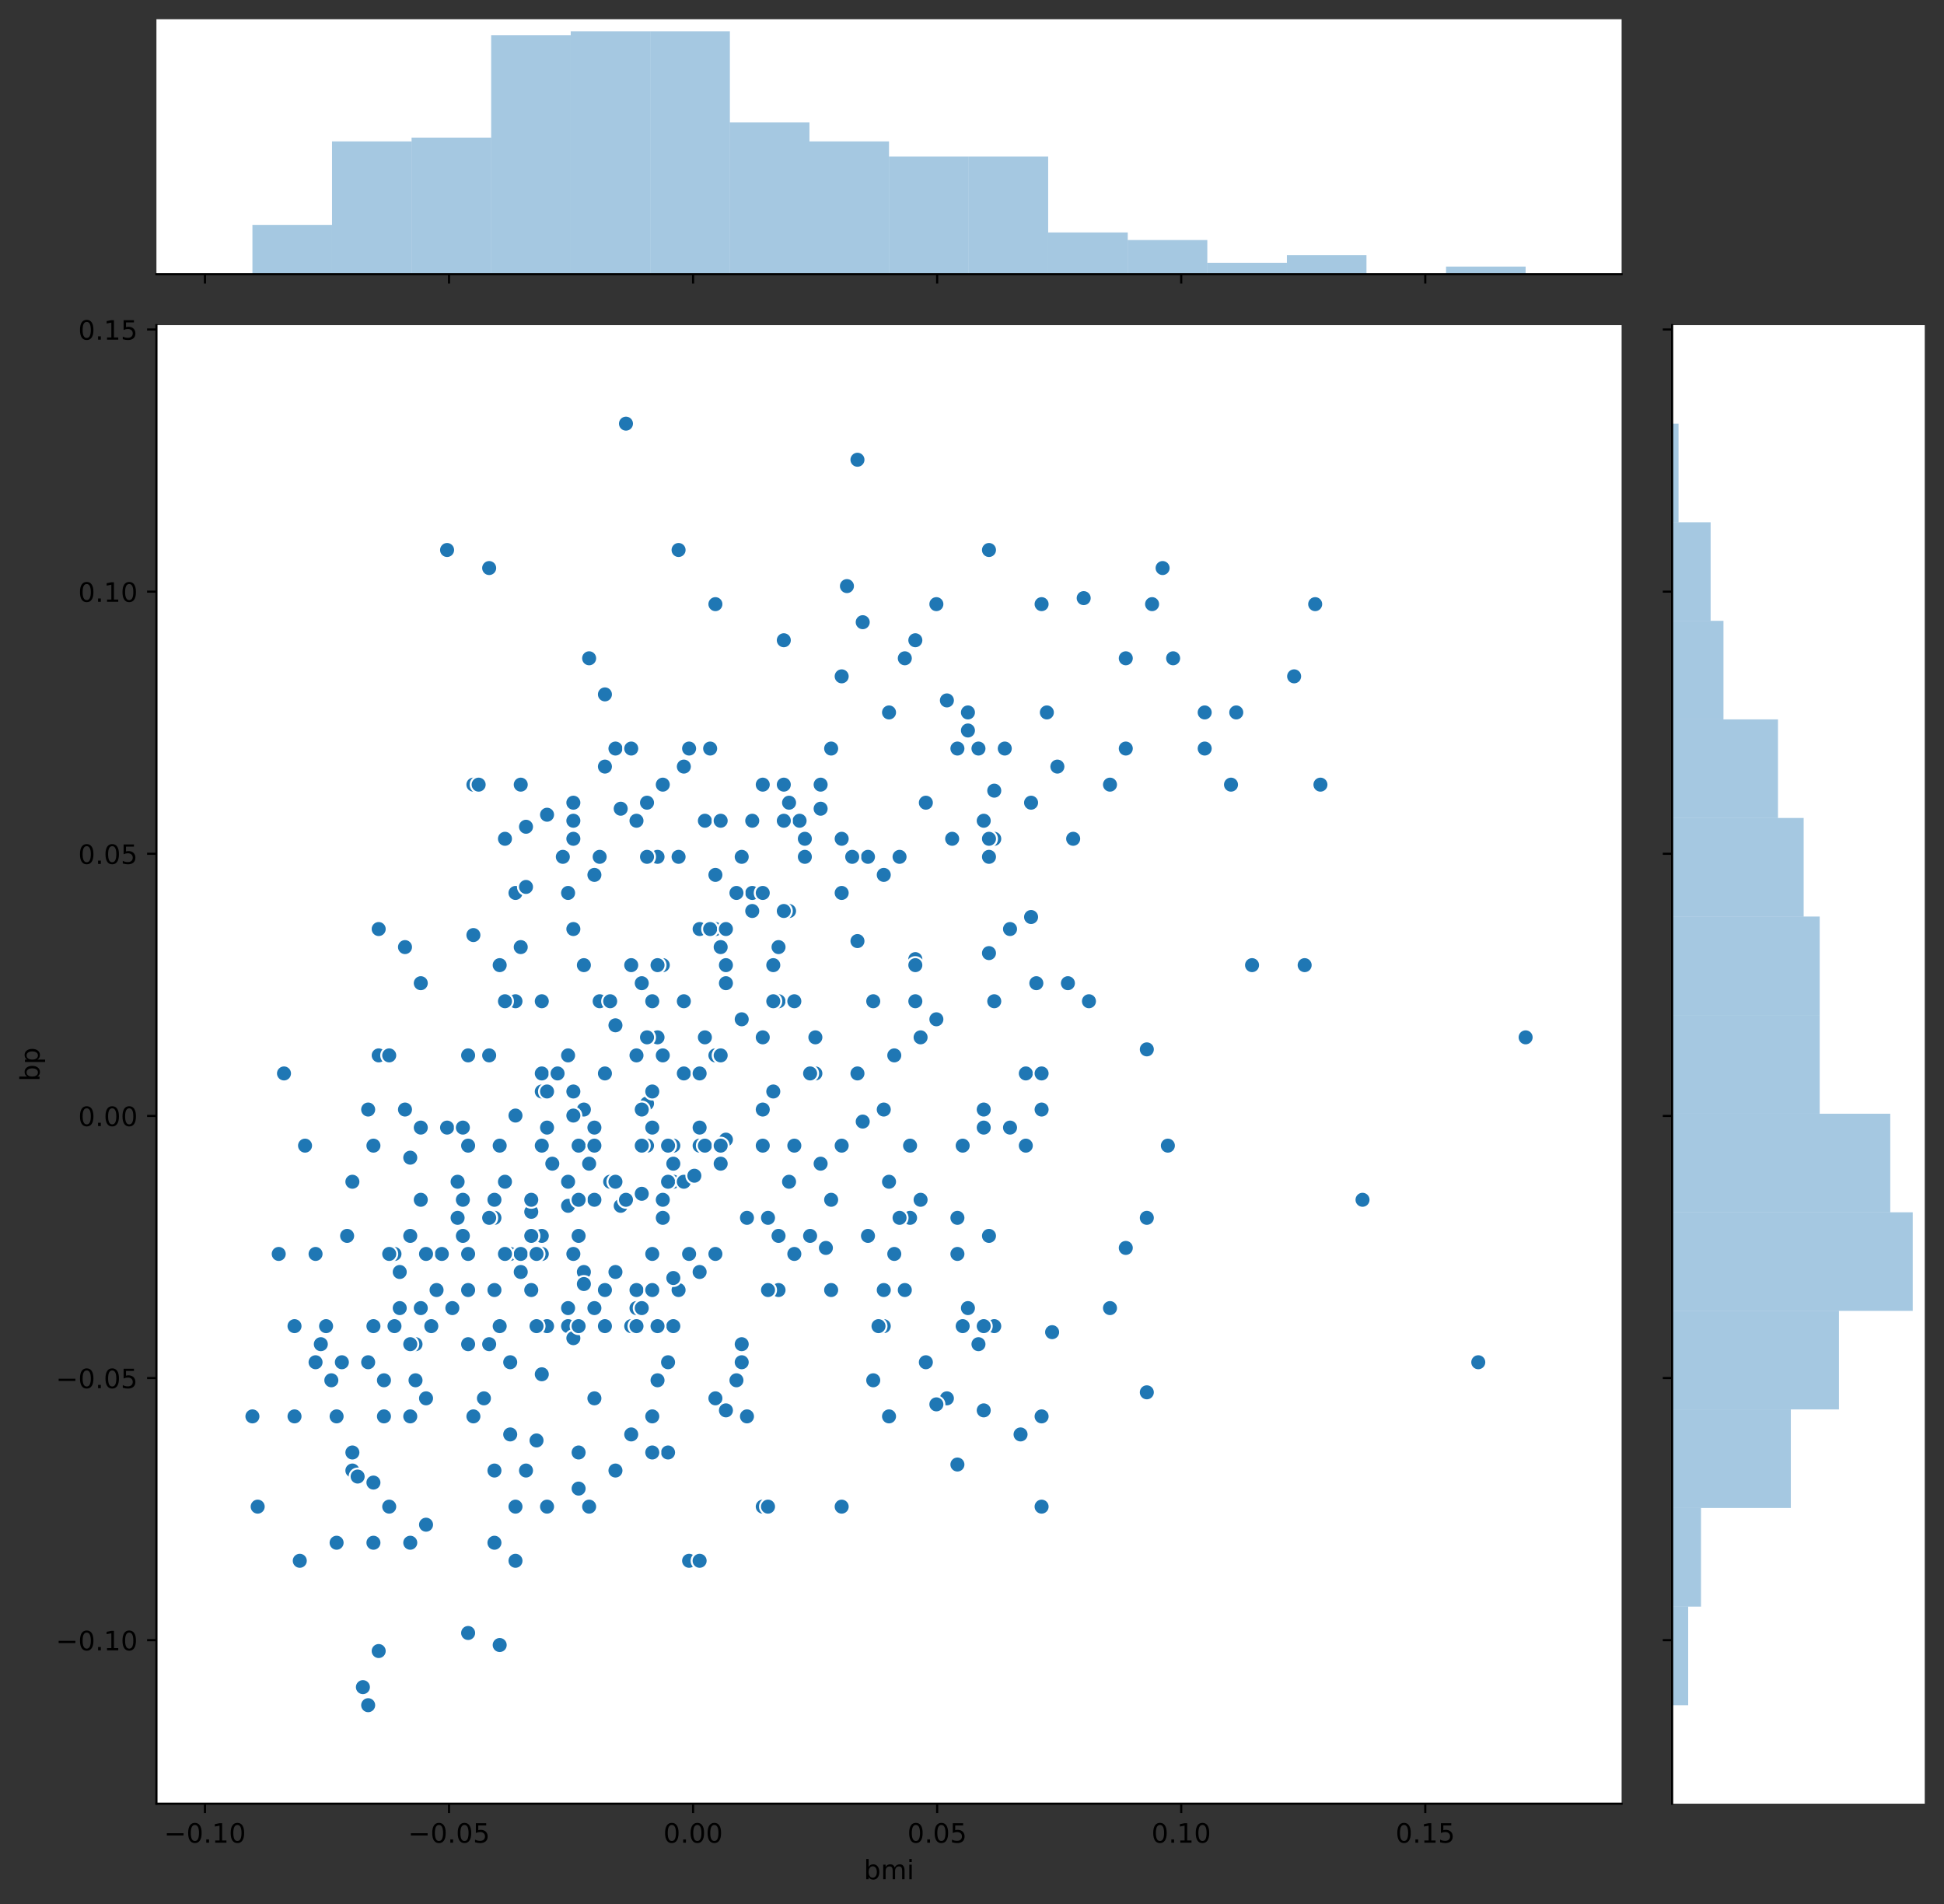 <?xml version="1.0" encoding="utf-8" standalone="no"?>
<!DOCTYPE svg PUBLIC "-//W3C//DTD SVG 1.1//EN"
  "http://www.w3.org/Graphics/SVG/1.1/DTD/svg11.dtd">
<!-- Created with matplotlib (https://matplotlib.org/) -->
<svg height="712.156pt" version="1.1" viewBox="0 0 727.248 712.156" width="727.248pt" xmlns="http://www.w3.org/2000/svg" xmlns:xlink="http://www.w3.org/1999/xlink">
 <rect x="0" y="0" width="727.248" height="712.156" fill="#333333" stroke="none"/>
 <defs>
  <style type="text/css">
*{stroke-linecap:butt;stroke-linejoin:round;}
  </style>
 </defs>
 <g id="figure_1">
  <g id="patch_1">
   <path d="M 0 712.156 
L 727.248 712.156 
L 727.248 0 
L 0 0 
z
" style="fill:none;"/>
  </g>
  <g id="axes_1">
   <g id="patch_2">
    <path d="M 58.523 674.6 
L 606.644 674.6 
L 606.644 121.611 
L 58.523 121.611 
z
" style="fill:#ffffff;"/>
   </g>
   <g id="PathCollection_1">
    <defs>
     <path d="M 0 3 
C 0.796 3 1.559 2.684 2.121 2.121 
C 2.684 1.559 3 0.796 3 0 
C 3 -0.796 2.684 -1.559 2.121 -2.121 
C 1.559 -2.684 0.796 -3 0 -3 
C -0.796 -3 -1.559 -2.684 -2.121 -2.121 
C -2.684 -1.559 -3 -0.796 -3 0 
C -3 0.796 -2.684 1.559 -2.121 2.121 
C -1.559 2.684 -0.796 3 0 3 
z
" id="m8776aa3179" style="stroke:#ffffff;stroke-width:0.75;"/>
    </defs>
    <g clip-path="url(#p2754c9b3ec)">
     <use style="fill:#1f77b4;stroke:#ffffff;stroke-width:0.75;" x="371.948" xlink:href="#m8776aa3179" y="374.478"/>
     <use style="fill:#1f77b4;stroke:#ffffff;stroke-width:0.75;" x="165.287" xlink:href="#m8776aa3179" y="468.99"/>
     <use style="fill:#1f77b4;stroke:#ffffff;stroke-width:0.75;" x="340.457" xlink:href="#m8776aa3179" y="428.485"/>
     <use style="fill:#1f77b4;stroke:#ffffff;stroke-width:0.75;" x="238.11" xlink:href="#m8776aa3179" y="489.243"/>
     <use style="fill:#1f77b4;stroke:#ffffff;stroke-width:0.75;" x="192.842" xlink:href="#m8776aa3179" y="374.478"/>
     <use style="fill:#1f77b4;stroke:#ffffff;stroke-width:0.75;" x="184.969" xlink:href="#m8776aa3179" y="455.488"/>
     <use style="fill:#1f77b4;stroke:#ffffff;stroke-width:0.75;" x="173.16" xlink:href="#m8776aa3179" y="448.737"/>
     <use style="fill:#1f77b4;stroke:#ffffff;stroke-width:0.75;" x="255.824" xlink:href="#m8776aa3179" y="286.716"/>
     <use style="fill:#1f77b4;stroke:#ffffff;stroke-width:0.75;" x="371.948" xlink:href="#m8776aa3179" y="495.994"/>
     <use style="fill:#1f77b4;stroke:#ffffff;stroke-width:0.75;" x="330.616" xlink:href="#m8776aa3179" y="482.492"/>
     <use style="fill:#1f77b4;stroke:#ffffff;stroke-width:0.75;" x="106.241" xlink:href="#m8776aa3179" y="401.481"/>
     <use style="fill:#1f77b4;stroke:#ffffff;stroke-width:0.75;" x="291.252" xlink:href="#m8776aa3179" y="482.492"/>
     <use style="fill:#1f77b4;stroke:#ffffff;stroke-width:0.75;" x="206.619" xlink:href="#m8776aa3179" y="435.236"/>
     <use style="fill:#1f77b4;stroke:#ffffff;stroke-width:0.75;" x="255.824" xlink:href="#m8776aa3179" y="401.481"/>
     <use style="fill:#1f77b4;stroke:#ffffff;stroke-width:0.75;" x="212.524" xlink:href="#m8776aa3179" y="441.987"/>
     <use style="fill:#1f77b4;stroke:#ffffff;stroke-width:0.75;" x="226.301" xlink:href="#m8776aa3179" y="259.712"/>
     <use style="fill:#1f77b4;stroke:#ffffff;stroke-width:0.75;" x="336.52" xlink:href="#m8776aa3179" y="320.47"/>
     <use style="fill:#1f77b4;stroke:#ffffff;stroke-width:0.75;" x="281.411" xlink:href="#m8776aa3179" y="306.969"/>
     <use style="fill:#1f77b4;stroke:#ffffff;stroke-width:0.75;" x="240.079" xlink:href="#m8776aa3179" y="489.243"/>
     <use style="fill:#1f77b4;stroke:#ffffff;stroke-width:0.75;" x="226.301" xlink:href="#m8776aa3179" y="495.994"/>
     <use style="fill:#1f77b4;stroke:#ffffff;stroke-width:0.75;" x="155.446" xlink:href="#m8776aa3179" y="502.745"/>
     <use style="fill:#1f77b4;stroke:#ffffff;stroke-width:0.75;" x="218.428" xlink:href="#m8776aa3179" y="414.983"/>
     <use style="fill:#1f77b4;stroke:#ffffff;stroke-width:0.75;" x="251.888" xlink:href="#m8776aa3179" y="435.236"/>
     <use style="fill:#1f77b4;stroke:#ffffff;stroke-width:0.75;" x="369.979" xlink:href="#m8776aa3179" y="356.475"/>
     <use style="fill:#1f77b4;stroke:#ffffff;stroke-width:0.75;" x="324.711" xlink:href="#m8776aa3179" y="462.239"/>
     <use style="fill:#1f77b4;stroke:#ffffff;stroke-width:0.75;" x="236.142" xlink:href="#m8776aa3179" y="495.994"/>
     <use style="fill:#1f77b4;stroke:#ffffff;stroke-width:0.75;" x="118.051" xlink:href="#m8776aa3179" y="468.99"/>
     <use style="fill:#1f77b4;stroke:#ffffff;stroke-width:0.75;" x="368.011" xlink:href="#m8776aa3179" y="495.994"/>
     <use style="fill:#1f77b4;stroke:#ffffff;stroke-width:0.75;" x="220.397" xlink:href="#m8776aa3179" y="563.503"/>
     <use style="fill:#1f77b4;stroke:#ffffff;stroke-width:0.75;" x="247.951" xlink:href="#m8776aa3179" y="293.467"/>
     <use style="fill:#1f77b4;stroke:#ffffff;stroke-width:0.75;" x="340.457" xlink:href="#m8776aa3179" y="455.488"/>
     <use style="fill:#1f77b4;stroke:#ffffff;stroke-width:0.75;" x="139.701" xlink:href="#m8776aa3179" y="577.005"/>
     <use style="fill:#1f77b4;stroke:#ffffff;stroke-width:0.75;" x="488.071" xlink:href="#m8776aa3179" y="360.976"/>
     <use style="fill:#1f77b4;stroke:#ffffff;stroke-width:0.75;" x="167.255" xlink:href="#m8776aa3179" y="421.734"/>
     <use style="fill:#1f77b4;stroke:#ffffff;stroke-width:0.75;" x="143.637" xlink:href="#m8776aa3179" y="529.748"/>
     <use style="fill:#1f77b4;stroke:#ffffff;stroke-width:0.75;" x="202.683" xlink:href="#m8776aa3179" y="513.996"/>
     <use style="fill:#1f77b4;stroke:#ffffff;stroke-width:0.75;" x="301.093" xlink:href="#m8776aa3179" y="313.719"/>
     <use style="fill:#1f77b4;stroke:#ffffff;stroke-width:0.75;" x="279.443" xlink:href="#m8776aa3179" y="529.748"/>
     <use style="fill:#1f77b4;stroke:#ffffff;stroke-width:0.75;" x="389.661" xlink:href="#m8776aa3179" y="225.958"/>
     <use style="fill:#1f77b4;stroke:#ffffff;stroke-width:0.75;" x="285.347" xlink:href="#m8776aa3179" y="563.503"/>
     <use style="fill:#1f77b4;stroke:#ffffff;stroke-width:0.75;" x="244.015" xlink:href="#m8776aa3179" y="374.478"/>
     <use style="fill:#1f77b4;stroke:#ffffff;stroke-width:0.75;" x="135.764" xlink:href="#m8776aa3179" y="631.012"/>
     <use style="fill:#1f77b4;stroke:#ffffff;stroke-width:0.75;" x="240.079" xlink:href="#m8776aa3179" y="446.487"/>
     <use style="fill:#1f77b4;stroke:#ffffff;stroke-width:0.75;" x="216.46" xlink:href="#m8776aa3179" y="556.752"/>
     <use style="fill:#1f77b4;stroke:#ffffff;stroke-width:0.75;" x="383.757" xlink:href="#m8776aa3179" y="401.481"/>
     <use style="fill:#1f77b4;stroke:#ffffff;stroke-width:0.75;" x="194.81" xlink:href="#m8776aa3179" y="354.225"/>
     <use style="fill:#1f77b4;stroke:#ffffff;stroke-width:0.75;" x="238.11" xlink:href="#m8776aa3179" y="482.492"/>
     <use style="fill:#1f77b4;stroke:#ffffff;stroke-width:0.75;" x="125.923" xlink:href="#m8776aa3179" y="529.748"/>
     <use style="fill:#1f77b4;stroke:#ffffff;stroke-width:0.75;" x="183.001" xlink:href="#m8776aa3179" y="394.73"/>
     <use style="fill:#1f77b4;stroke:#ffffff;stroke-width:0.75;" x="285.347" xlink:href="#m8776aa3179" y="428.485"/>
     <use style="fill:#1f77b4;stroke:#ffffff;stroke-width:0.75;" x="245.983" xlink:href="#m8776aa3179" y="387.979"/>
     <use style="fill:#1f77b4;stroke:#ffffff;stroke-width:0.75;" x="289.284" xlink:href="#m8776aa3179" y="360.976"/>
     <use style="fill:#1f77b4;stroke:#ffffff;stroke-width:0.75;" x="242.047" xlink:href="#m8776aa3179" y="428.485"/>
     <use style="fill:#1f77b4;stroke:#ffffff;stroke-width:0.75;" x="230.238" xlink:href="#m8776aa3179" y="279.965"/>
     <use style="fill:#1f77b4;stroke:#ffffff;stroke-width:0.75;" x="305.029" xlink:href="#m8776aa3179" y="401.481"/>
     <use style="fill:#1f77b4;stroke:#ffffff;stroke-width:0.75;" x="169.224" xlink:href="#m8776aa3179" y="489.243"/>
     <use style="fill:#1f77b4;stroke:#ffffff;stroke-width:0.75;" x="334.552" xlink:href="#m8776aa3179" y="468.99"/>
     <use style="fill:#1f77b4;stroke:#ffffff;stroke-width:0.75;" x="143.637" xlink:href="#m8776aa3179" y="516.246"/>
     <use style="fill:#1f77b4;stroke:#ffffff;stroke-width:0.75;" x="141.669" xlink:href="#m8776aa3179" y="347.474"/>
     <use style="fill:#1f77b4;stroke:#ffffff;stroke-width:0.75;" x="212.524" xlink:href="#m8776aa3179" y="394.73"/>
     <use style="fill:#1f77b4;stroke:#ffffff;stroke-width:0.75;" x="251.888" xlink:href="#m8776aa3179" y="495.994"/>
     <use style="fill:#1f77b4;stroke:#ffffff;stroke-width:0.75;" x="267.633" xlink:href="#m8776aa3179" y="522.997"/>
     <use style="fill:#1f77b4;stroke:#ffffff;stroke-width:0.75;" x="245.983" xlink:href="#m8776aa3179" y="495.994"/>
     <use style="fill:#1f77b4;stroke:#ffffff;stroke-width:0.75;" x="190.874" xlink:href="#m8776aa3179" y="536.499"/>
     <use style="fill:#1f77b4;stroke:#ffffff;stroke-width:0.75;" x="212.524" xlink:href="#m8776aa3179" y="495.994"/>
     <use style="fill:#1f77b4;stroke:#ffffff;stroke-width:0.75;" x="214.492" xlink:href="#m8776aa3179" y="300.218"/>
     <use style="fill:#1f77b4;stroke:#ffffff;stroke-width:0.75;" x="226.301" xlink:href="#m8776aa3179" y="482.492"/>
     <use style="fill:#1f77b4;stroke:#ffffff;stroke-width:0.75;" x="232.206" xlink:href="#m8776aa3179" y="450.988"/>
     <use style="fill:#1f77b4;stroke:#ffffff;stroke-width:0.75;" x="204.651" xlink:href="#m8776aa3179" y="495.994"/>
     <use style="fill:#1f77b4;stroke:#ffffff;stroke-width:0.75;" x="175.128" xlink:href="#m8776aa3179" y="428.485"/>
     <use style="fill:#1f77b4;stroke:#ffffff;stroke-width:0.75;" x="131.828" xlink:href="#m8776aa3179" y="441.987"/>
     <use style="fill:#1f77b4;stroke:#ffffff;stroke-width:0.75;" x="320.775" xlink:href="#m8776aa3179" y="171.951"/>
     <use style="fill:#1f77b4;stroke:#ffffff;stroke-width:0.75;" x="251.888" xlink:href="#m8776aa3179" y="441.987"/>
     <use style="fill:#1f77b4;stroke:#ffffff;stroke-width:0.75;" x="222.365" xlink:href="#m8776aa3179" y="421.734"/>
     <use style="fill:#1f77b4;stroke:#ffffff;stroke-width:0.75;" x="263.697" xlink:href="#m8776aa3179" y="306.969"/>
     <use style="fill:#1f77b4;stroke:#ffffff;stroke-width:0.75;" x="202.683" xlink:href="#m8776aa3179" y="468.99"/>
     <use style="fill:#1f77b4;stroke:#ffffff;stroke-width:0.75;" x="310.934" xlink:href="#m8776aa3179" y="279.965"/>
     <use style="fill:#1f77b4;stroke:#ffffff;stroke-width:0.75;" x="192.842" xlink:href="#m8776aa3179" y="563.503"/>
     <use style="fill:#1f77b4;stroke:#ffffff;stroke-width:0.75;" x="153.478" xlink:href="#m8776aa3179" y="462.239"/>
     <use style="fill:#1f77b4;stroke:#ffffff;stroke-width:0.75;" x="190.874" xlink:href="#m8776aa3179" y="468.99"/>
     <use style="fill:#1f77b4;stroke:#ffffff;stroke-width:0.75;" x="281.411" xlink:href="#m8776aa3179" y="333.972"/>
     <use style="fill:#1f77b4;stroke:#ffffff;stroke-width:0.75;" x="218.428" xlink:href="#m8776aa3179" y="475.741"/>
     <use style="fill:#1f77b4;stroke:#ffffff;stroke-width:0.75;" x="194.81" xlink:href="#m8776aa3179" y="468.99"/>
     <use style="fill:#1f77b4;stroke:#ffffff;stroke-width:0.75;" x="277.474" xlink:href="#m8776aa3179" y="509.496"/>
     <use style="fill:#1f77b4;stroke:#ffffff;stroke-width:0.75;" x="186.937" xlink:href="#m8776aa3179" y="615.26"/>
     <use style="fill:#1f77b4;stroke:#ffffff;stroke-width:0.75;" x="389.661" xlink:href="#m8776aa3179" y="414.983"/>
     <use style="fill:#1f77b4;stroke:#ffffff;stroke-width:0.75;" x="121.987" xlink:href="#m8776aa3179" y="495.994"/>
     <use style="fill:#1f77b4;stroke:#ffffff;stroke-width:0.75;" x="247.951" xlink:href="#m8776aa3179" y="394.73"/>
     <use style="fill:#1f77b4;stroke:#ffffff;stroke-width:0.75;" x="184.969" xlink:href="#m8776aa3179" y="550.001"/>
     <use style="fill:#1f77b4;stroke:#ffffff;stroke-width:0.75;" x="171.192" xlink:href="#m8776aa3179" y="455.488"/>
     <use style="fill:#1f77b4;stroke:#ffffff;stroke-width:0.75;" x="212.524" xlink:href="#m8776aa3179" y="495.994"/>
     <use style="fill:#1f77b4;stroke:#ffffff;stroke-width:0.75;" x="354.234" xlink:href="#m8776aa3179" y="522.997"/>
     <use style="fill:#1f77b4;stroke:#ffffff;stroke-width:0.75;" x="267.633" xlink:href="#m8776aa3179" y="225.958"/>
     <use style="fill:#1f77b4;stroke:#ffffff;stroke-width:0.75;" x="141.669" xlink:href="#m8776aa3179" y="617.51"/>
     <use style="fill:#1f77b4;stroke:#ffffff;stroke-width:0.75;" x="228.269" xlink:href="#m8776aa3179" y="441.987"/>
     <use style="fill:#1f77b4;stroke:#ffffff;stroke-width:0.75;" x="153.478" xlink:href="#m8776aa3179" y="577.005"/>
     <use style="fill:#1f77b4;stroke:#ffffff;stroke-width:0.75;" x="277.474" xlink:href="#m8776aa3179" y="320.47"/>
     <use style="fill:#1f77b4;stroke:#ffffff;stroke-width:0.75;" x="421.153" xlink:href="#m8776aa3179" y="466.74"/>
     <use style="fill:#1f77b4;stroke:#ffffff;stroke-width:0.75;" x="249.92" xlink:href="#m8776aa3179" y="441.987"/>
     <use style="fill:#1f77b4;stroke:#ffffff;stroke-width:0.75;" x="141.669" xlink:href="#m8776aa3179" y="394.73"/>
     <use style="fill:#1f77b4;stroke:#ffffff;stroke-width:0.75;" x="291.252" xlink:href="#m8776aa3179" y="462.239"/>
     <use style="fill:#1f77b4;stroke:#ffffff;stroke-width:0.75;" x="177.096" xlink:href="#m8776aa3179" y="293.467"/>
     <use style="fill:#1f77b4;stroke:#ffffff;stroke-width:0.75;" x="310.934" xlink:href="#m8776aa3179" y="448.737"/>
     <use style="fill:#1f77b4;stroke:#ffffff;stroke-width:0.75;" x="334.552" xlink:href="#m8776aa3179" y="394.73"/>
     <use style="fill:#1f77b4;stroke:#ffffff;stroke-width:0.75;" x="377.852" xlink:href="#m8776aa3179" y="421.734"/>
     <use style="fill:#1f77b4;stroke:#ffffff;stroke-width:0.75;" x="200.715" xlink:href="#m8776aa3179" y="495.994"/>
     <use style="fill:#1f77b4;stroke:#ffffff;stroke-width:0.75;" x="120.019" xlink:href="#m8776aa3179" y="502.745"/>
     <use style="fill:#1f77b4;stroke:#ffffff;stroke-width:0.75;" x="350.298" xlink:href="#m8776aa3179" y="525.248"/>
     <use style="fill:#1f77b4;stroke:#ffffff;stroke-width:0.75;" x="342.425" xlink:href="#m8776aa3179" y="358.725"/>
     <use style="fill:#1f77b4;stroke:#ffffff;stroke-width:0.75;" x="242.047" xlink:href="#m8776aa3179" y="412.733"/>
     <use style="fill:#1f77b4;stroke:#ffffff;stroke-width:0.75;" x="200.715" xlink:href="#m8776aa3179" y="462.239"/>
     <use style="fill:#1f77b4;stroke:#ffffff;stroke-width:0.75;" x="267.633" xlink:href="#m8776aa3179" y="468.99"/>
     <use style="fill:#1f77b4;stroke:#ffffff;stroke-width:0.75;" x="297.156" xlink:href="#m8776aa3179" y="468.99"/>
     <use style="fill:#1f77b4;stroke:#ffffff;stroke-width:0.75;" x="285.347" xlink:href="#m8776aa3179" y="293.467"/>
     <use style="fill:#1f77b4;stroke:#ffffff;stroke-width:0.75;" x="460.516" xlink:href="#m8776aa3179" y="293.467"/>
     <use style="fill:#1f77b4;stroke:#ffffff;stroke-width:0.75;" x="261.729" xlink:href="#m8776aa3179" y="428.485"/>
     <use style="fill:#1f77b4;stroke:#ffffff;stroke-width:0.75;" x="366.043" xlink:href="#m8776aa3179" y="279.965"/>
     <use style="fill:#1f77b4;stroke:#ffffff;stroke-width:0.75;" x="220.397" xlink:href="#m8776aa3179" y="246.21"/>
     <use style="fill:#1f77b4;stroke:#ffffff;stroke-width:0.75;" x="240.079" xlink:href="#m8776aa3179" y="367.727"/>
     <use style="fill:#1f77b4;stroke:#ffffff;stroke-width:0.75;" x="173.16" xlink:href="#m8776aa3179" y="421.734"/>
     <use style="fill:#1f77b4;stroke:#ffffff;stroke-width:0.75;" x="267.633" xlink:href="#m8776aa3179" y="394.73"/>
     <use style="fill:#1f77b4;stroke:#ffffff;stroke-width:0.75;" x="291.252" xlink:href="#m8776aa3179" y="374.478"/>
     <use style="fill:#1f77b4;stroke:#ffffff;stroke-width:0.75;" x="407.375" xlink:href="#m8776aa3179" y="374.478"/>
     <use style="fill:#1f77b4;stroke:#ffffff;stroke-width:0.75;" x="322.743" xlink:href="#m8776aa3179" y="419.484"/>
     <use style="fill:#1f77b4;stroke:#ffffff;stroke-width:0.75;" x="303.061" xlink:href="#m8776aa3179" y="401.481"/>
     <use style="fill:#1f77b4;stroke:#ffffff;stroke-width:0.75;" x="244.015" xlink:href="#m8776aa3179" y="421.734"/>
     <use style="fill:#1f77b4;stroke:#ffffff;stroke-width:0.75;" x="147.573" xlink:href="#m8776aa3179" y="468.99"/>
     <use style="fill:#1f77b4;stroke:#ffffff;stroke-width:0.75;" x="255.824" xlink:href="#m8776aa3179" y="441.987"/>
     <use style="fill:#1f77b4;stroke:#ffffff;stroke-width:0.75;" x="145.605" xlink:href="#m8776aa3179" y="468.99"/>
     <use style="fill:#1f77b4;stroke:#ffffff;stroke-width:0.75;" x="289.284" xlink:href="#m8776aa3179" y="408.232"/>
     <use style="fill:#1f77b4;stroke:#ffffff;stroke-width:0.75;" x="434.93" xlink:href="#m8776aa3179" y="212.456"/>
     <use style="fill:#1f77b4;stroke:#ffffff;stroke-width:0.75;" x="131.828" xlink:href="#m8776aa3179" y="550.001"/>
     <use style="fill:#1f77b4;stroke:#ffffff;stroke-width:0.75;" x="220.397" xlink:href="#m8776aa3179" y="435.236"/>
     <use style="fill:#1f77b4;stroke:#ffffff;stroke-width:0.75;" x="161.351" xlink:href="#m8776aa3179" y="495.994"/>
     <use style="fill:#1f77b4;stroke:#ffffff;stroke-width:0.75;" x="338.488" xlink:href="#m8776aa3179" y="482.492"/>
     <use style="fill:#1f77b4;stroke:#ffffff;stroke-width:0.75;" x="362.107" xlink:href="#m8776aa3179" y="489.243"/>
     <use style="fill:#1f77b4;stroke:#ffffff;stroke-width:0.75;" x="110.178" xlink:href="#m8776aa3179" y="529.748"/>
     <use style="fill:#1f77b4;stroke:#ffffff;stroke-width:0.75;" x="350.298" xlink:href="#m8776aa3179" y="225.958"/>
     <use style="fill:#1f77b4;stroke:#ffffff;stroke-width:0.75;" x="462.485" xlink:href="#m8776aa3179" y="266.463"/>
     <use style="fill:#1f77b4;stroke:#ffffff;stroke-width:0.75;" x="371.948" xlink:href="#m8776aa3179" y="313.719"/>
     <use style="fill:#1f77b4;stroke:#ffffff;stroke-width:0.75;" x="285.347" xlink:href="#m8776aa3179" y="333.972"/>
     <use style="fill:#1f77b4;stroke:#ffffff;stroke-width:0.75;" x="346.361" xlink:href="#m8776aa3179" y="509.496"/>
     <use style="fill:#1f77b4;stroke:#ffffff;stroke-width:0.75;" x="281.411" xlink:href="#m8776aa3179" y="340.723"/>
     <use style="fill:#1f77b4;stroke:#ffffff;stroke-width:0.75;" x="269.602" xlink:href="#m8776aa3179" y="435.236"/>
     <use style="fill:#1f77b4;stroke:#ffffff;stroke-width:0.75;" x="344.393" xlink:href="#m8776aa3179" y="448.737"/>
     <use style="fill:#1f77b4;stroke:#ffffff;stroke-width:0.75;" x="493.976" xlink:href="#m8776aa3179" y="293.467"/>
     <use style="fill:#1f77b4;stroke:#ffffff;stroke-width:0.75;" x="368.011" xlink:href="#m8776aa3179" y="414.983"/>
     <use style="fill:#1f77b4;stroke:#ffffff;stroke-width:0.75;" x="429.025" xlink:href="#m8776aa3179" y="455.488"/>
     <use style="fill:#1f77b4;stroke:#ffffff;stroke-width:0.75;" x="287.315" xlink:href="#m8776aa3179" y="455.488"/>
     <use style="fill:#1f77b4;stroke:#ffffff;stroke-width:0.75;" x="249.92" xlink:href="#m8776aa3179" y="509.496"/>
     <use style="fill:#1f77b4;stroke:#ffffff;stroke-width:0.75;" x="387.693" xlink:href="#m8776aa3179" y="367.727"/>
     <use style="fill:#1f77b4;stroke:#ffffff;stroke-width:0.75;" x="251.888" xlink:href="#m8776aa3179" y="428.485"/>
     <use style="fill:#1f77b4;stroke:#ffffff;stroke-width:0.75;" x="257.792" xlink:href="#m8776aa3179" y="279.965"/>
     <use style="fill:#1f77b4;stroke:#ffffff;stroke-width:0.75;" x="179.065" xlink:href="#m8776aa3179" y="293.467"/>
     <use style="fill:#1f77b4;stroke:#ffffff;stroke-width:0.75;" x="297.156" xlink:href="#m8776aa3179" y="428.485"/>
     <use style="fill:#1f77b4;stroke:#ffffff;stroke-width:0.75;" x="369.979" xlink:href="#m8776aa3179" y="320.47"/>
     <use style="fill:#1f77b4;stroke:#ffffff;stroke-width:0.75;" x="240.079" xlink:href="#m8776aa3179" y="414.983"/>
     <use style="fill:#1f77b4;stroke:#ffffff;stroke-width:0.75;" x="198.747" xlink:href="#m8776aa3179" y="453.238"/>
     <use style="fill:#1f77b4;stroke:#ffffff;stroke-width:0.75;" x="139.701" xlink:href="#m8776aa3179" y="554.502"/>
     <use style="fill:#1f77b4;stroke:#ffffff;stroke-width:0.75;" x="338.488" xlink:href="#m8776aa3179" y="246.21"/>
     <use style="fill:#1f77b4;stroke:#ffffff;stroke-width:0.75;" x="145.605" xlink:href="#m8776aa3179" y="563.503"/>
     <use style="fill:#1f77b4;stroke:#ffffff;stroke-width:0.75;" x="375.884" xlink:href="#m8776aa3179" y="279.965"/>
     <use style="fill:#1f77b4;stroke:#ffffff;stroke-width:0.75;" x="314.87" xlink:href="#m8776aa3179" y="563.503"/>
     <use style="fill:#1f77b4;stroke:#ffffff;stroke-width:0.75;" x="391.63" xlink:href="#m8776aa3179" y="266.463"/>
     <use style="fill:#1f77b4;stroke:#ffffff;stroke-width:0.75;" x="224.333" xlink:href="#m8776aa3179" y="374.478"/>
     <use style="fill:#1f77b4;stroke:#ffffff;stroke-width:0.75;" x="137.732" xlink:href="#m8776aa3179" y="509.496"/>
     <use style="fill:#1f77b4;stroke:#ffffff;stroke-width:0.75;" x="149.542" xlink:href="#m8776aa3179" y="489.243"/>
     <use style="fill:#1f77b4;stroke:#ffffff;stroke-width:0.75;" x="385.725" xlink:href="#m8776aa3179" y="342.973"/>
     <use style="fill:#1f77b4;stroke:#ffffff;stroke-width:0.75;" x="368.011" xlink:href="#m8776aa3179" y="421.734"/>
     <use style="fill:#1f77b4;stroke:#ffffff;stroke-width:0.75;" x="210.556" xlink:href="#m8776aa3179" y="320.47"/>
     <use style="fill:#1f77b4;stroke:#ffffff;stroke-width:0.75;" x="222.365" xlink:href="#m8776aa3179" y="489.243"/>
     <use style="fill:#1f77b4;stroke:#ffffff;stroke-width:0.75;" x="175.128" xlink:href="#m8776aa3179" y="610.759"/>
     <use style="fill:#1f77b4;stroke:#ffffff;stroke-width:0.75;" x="389.661" xlink:href="#m8776aa3179" y="401.481"/>
     <use style="fill:#1f77b4;stroke:#ffffff;stroke-width:0.75;" x="114.114" xlink:href="#m8776aa3179" y="428.485"/>
     <use style="fill:#1f77b4;stroke:#ffffff;stroke-width:0.75;" x="277.474" xlink:href="#m8776aa3179" y="502.745"/>
     <use style="fill:#1f77b4;stroke:#ffffff;stroke-width:0.75;" x="188.906" xlink:href="#m8776aa3179" y="468.99"/>
     <use style="fill:#1f77b4;stroke:#ffffff;stroke-width:0.75;" x="295.188" xlink:href="#m8776aa3179" y="340.723"/>
     <use style="fill:#1f77b4;stroke:#ffffff;stroke-width:0.75;" x="308.965" xlink:href="#m8776aa3179" y="466.74"/>
     <use style="fill:#1f77b4;stroke:#ffffff;stroke-width:0.75;" x="244.015" xlink:href="#m8776aa3179" y="468.99"/>
     <use style="fill:#1f77b4;stroke:#ffffff;stroke-width:0.75;" x="230.238" xlink:href="#m8776aa3179" y="441.987"/>
     <use style="fill:#1f77b4;stroke:#ffffff;stroke-width:0.75;" x="267.633" xlink:href="#m8776aa3179" y="347.474"/>
     <use style="fill:#1f77b4;stroke:#ffffff;stroke-width:0.75;" x="181.033" xlink:href="#m8776aa3179" y="522.997"/>
     <use style="fill:#1f77b4;stroke:#ffffff;stroke-width:0.75;" x="269.602" xlink:href="#m8776aa3179" y="306.969"/>
     <use style="fill:#1f77b4;stroke:#ffffff;stroke-width:0.75;" x="194.81" xlink:href="#m8776aa3179" y="293.467"/>
     <use style="fill:#1f77b4;stroke:#ffffff;stroke-width:0.75;" x="303.061" xlink:href="#m8776aa3179" y="462.239"/>
     <use style="fill:#1f77b4;stroke:#ffffff;stroke-width:0.75;" x="226.301" xlink:href="#m8776aa3179" y="401.481"/>
     <use style="fill:#1f77b4;stroke:#ffffff;stroke-width:0.75;" x="336.52" xlink:href="#m8776aa3179" y="455.488"/>
     <use style="fill:#1f77b4;stroke:#ffffff;stroke-width:0.75;" x="159.383" xlink:href="#m8776aa3179" y="468.99"/>
     <use style="fill:#1f77b4;stroke:#ffffff;stroke-width:0.75;" x="253.856" xlink:href="#m8776aa3179" y="320.47"/>
     <use style="fill:#1f77b4;stroke:#ffffff;stroke-width:0.75;" x="137.732" xlink:href="#m8776aa3179" y="414.983"/>
     <use style="fill:#1f77b4;stroke:#ffffff;stroke-width:0.75;" x="236.142" xlink:href="#m8776aa3179" y="360.976"/>
     <use style="fill:#1f77b4;stroke:#ffffff;stroke-width:0.75;" x="183.001" xlink:href="#m8776aa3179" y="502.745"/>
     <use style="fill:#1f77b4;stroke:#ffffff;stroke-width:0.75;" x="202.683" xlink:href="#m8776aa3179" y="401.481"/>
     <use style="fill:#1f77b4;stroke:#ffffff;stroke-width:0.75;" x="249.92" xlink:href="#m8776aa3179" y="543.25"/>
     <use style="fill:#1f77b4;stroke:#ffffff;stroke-width:0.75;" x="151.51" xlink:href="#m8776aa3179" y="354.225"/>
     <use style="fill:#1f77b4;stroke:#ffffff;stroke-width:0.75;" x="305.029" xlink:href="#m8776aa3179" y="387.979"/>
     <use style="fill:#1f77b4;stroke:#ffffff;stroke-width:0.75;" x="175.128" xlink:href="#m8776aa3179" y="482.492"/>
     <use style="fill:#1f77b4;stroke:#ffffff;stroke-width:0.75;" x="265.665" xlink:href="#m8776aa3179" y="279.965"/>
     <use style="fill:#1f77b4;stroke:#ffffff;stroke-width:0.75;" x="358.17" xlink:href="#m8776aa3179" y="468.99"/>
     <use style="fill:#1f77b4;stroke:#ffffff;stroke-width:0.75;" x="177.096" xlink:href="#m8776aa3179" y="349.724"/>
     <use style="fill:#1f77b4;stroke:#ffffff;stroke-width:0.75;" x="153.478" xlink:href="#m8776aa3179" y="432.985"/>
     <use style="fill:#1f77b4;stroke:#ffffff;stroke-width:0.75;" x="157.414" xlink:href="#m8776aa3179" y="448.737"/>
     <use style="fill:#1f77b4;stroke:#ffffff;stroke-width:0.75;" x="261.729" xlink:href="#m8776aa3179" y="347.474"/>
     <use style="fill:#1f77b4;stroke:#ffffff;stroke-width:0.75;" x="314.87" xlink:href="#m8776aa3179" y="313.719"/>
     <use style="fill:#1f77b4;stroke:#ffffff;stroke-width:0.75;" x="271.57" xlink:href="#m8776aa3179" y="360.976"/>
     <use style="fill:#1f77b4;stroke:#ffffff;stroke-width:0.75;" x="344.393" xlink:href="#m8776aa3179" y="387.979"/>
     <use style="fill:#1f77b4;stroke:#ffffff;stroke-width:0.75;" x="306.997" xlink:href="#m8776aa3179" y="435.236"/>
     <use style="fill:#1f77b4;stroke:#ffffff;stroke-width:0.75;" x="342.425" xlink:href="#m8776aa3179" y="360.976"/>
     <use style="fill:#1f77b4;stroke:#ffffff;stroke-width:0.75;" x="332.584" xlink:href="#m8776aa3179" y="266.463"/>
     <use style="fill:#1f77b4;stroke:#ffffff;stroke-width:0.75;" x="226.301" xlink:href="#m8776aa3179" y="286.716"/>
     <use style="fill:#1f77b4;stroke:#ffffff;stroke-width:0.75;" x="285.347" xlink:href="#m8776aa3179" y="387.979"/>
     <use style="fill:#1f77b4;stroke:#ffffff;stroke-width:0.75;" x="326.679" xlink:href="#m8776aa3179" y="374.478"/>
     <use style="fill:#1f77b4;stroke:#ffffff;stroke-width:0.75;" x="265.665" xlink:href="#m8776aa3179" y="347.474"/>
     <use style="fill:#1f77b4;stroke:#ffffff;stroke-width:0.75;" x="129.86" xlink:href="#m8776aa3179" y="462.239"/>
     <use style="fill:#1f77b4;stroke:#ffffff;stroke-width:0.75;" x="198.747" xlink:href="#m8776aa3179" y="462.239"/>
     <use style="fill:#1f77b4;stroke:#ffffff;stroke-width:0.75;" x="430.994" xlink:href="#m8776aa3179" y="225.958"/>
     <use style="fill:#1f77b4;stroke:#ffffff;stroke-width:0.75;" x="324.711" xlink:href="#m8776aa3179" y="320.47"/>
     <use style="fill:#1f77b4;stroke:#ffffff;stroke-width:0.75;" x="316.838" xlink:href="#m8776aa3179" y="219.207"/>
     <use style="fill:#1f77b4;stroke:#ffffff;stroke-width:0.75;" x="139.701" xlink:href="#m8776aa3179" y="495.994"/>
     <use style="fill:#1f77b4;stroke:#ffffff;stroke-width:0.75;" x="183.001" xlink:href="#m8776aa3179" y="455.488"/>
     <use style="fill:#1f77b4;stroke:#ffffff;stroke-width:0.75;" x="186.937" xlink:href="#m8776aa3179" y="428.485"/>
     <use style="fill:#1f77b4;stroke:#ffffff;stroke-width:0.75;" x="188.906" xlink:href="#m8776aa3179" y="468.99"/>
     <use style="fill:#1f77b4;stroke:#ffffff;stroke-width:0.75;" x="212.524" xlink:href="#m8776aa3179" y="333.972"/>
     <use style="fill:#1f77b4;stroke:#ffffff;stroke-width:0.75;" x="216.46" xlink:href="#m8776aa3179" y="543.25"/>
     <use style="fill:#1f77b4;stroke:#ffffff;stroke-width:0.75;" x="137.732" xlink:href="#m8776aa3179" y="637.763"/>
     <use style="fill:#1f77b4;stroke:#ffffff;stroke-width:0.75;" x="318.806" xlink:href="#m8776aa3179" y="320.47"/>
     <use style="fill:#1f77b4;stroke:#ffffff;stroke-width:0.75;" x="175.128" xlink:href="#m8776aa3179" y="468.99"/>
     <use style="fill:#1f77b4;stroke:#ffffff;stroke-width:0.75;" x="204.651" xlink:href="#m8776aa3179" y="304.718"/>
     <use style="fill:#1f77b4;stroke:#ffffff;stroke-width:0.75;" x="236.142" xlink:href="#m8776aa3179" y="536.499"/>
     <use style="fill:#1f77b4;stroke:#ffffff;stroke-width:0.75;" x="230.238" xlink:href="#m8776aa3179" y="475.741"/>
     <use style="fill:#1f77b4;stroke:#ffffff;stroke-width:0.75;" x="389.661" xlink:href="#m8776aa3179" y="529.748"/>
     <use style="fill:#1f77b4;stroke:#ffffff;stroke-width:0.75;" x="202.683" xlink:href="#m8776aa3179" y="374.478"/>
     <use style="fill:#1f77b4;stroke:#ffffff;stroke-width:0.75;" x="259.761" xlink:href="#m8776aa3179" y="439.736"/>
     <use style="fill:#1f77b4;stroke:#ffffff;stroke-width:0.75;" x="326.679" xlink:href="#m8776aa3179" y="516.246"/>
     <use style="fill:#1f77b4;stroke:#ffffff;stroke-width:0.75;" x="330.616" xlink:href="#m8776aa3179" y="327.221"/>
     <use style="fill:#1f77b4;stroke:#ffffff;stroke-width:0.75;" x="232.206" xlink:href="#m8776aa3179" y="302.468"/>
     <use style="fill:#1f77b4;stroke:#ffffff;stroke-width:0.75;" x="271.57" xlink:href="#m8776aa3179" y="347.474"/>
     <use style="fill:#1f77b4;stroke:#ffffff;stroke-width:0.75;" x="133.796" xlink:href="#m8776aa3179" y="552.251"/>
     <use style="fill:#1f77b4;stroke:#ffffff;stroke-width:0.75;" x="242.047" xlink:href="#m8776aa3179" y="300.218"/>
     <use style="fill:#1f77b4;stroke:#ffffff;stroke-width:0.75;" x="295.188" xlink:href="#m8776aa3179" y="441.987"/>
     <use style="fill:#1f77b4;stroke:#ffffff;stroke-width:0.75;" x="395.566" xlink:href="#m8776aa3179" y="286.716"/>
     <use style="fill:#1f77b4;stroke:#ffffff;stroke-width:0.75;" x="244.015" xlink:href="#m8776aa3179" y="408.232"/>
     <use style="fill:#1f77b4;stroke:#ffffff;stroke-width:0.75;" x="216.46" xlink:href="#m8776aa3179" y="462.239"/>
     <use style="fill:#1f77b4;stroke:#ffffff;stroke-width:0.75;" x="175.128" xlink:href="#m8776aa3179" y="394.73"/>
     <use style="fill:#1f77b4;stroke:#ffffff;stroke-width:0.75;" x="358.17" xlink:href="#m8776aa3179" y="455.488"/>
     <use style="fill:#1f77b4;stroke:#ffffff;stroke-width:0.75;" x="194.81" xlink:href="#m8776aa3179" y="475.741"/>
     <use style="fill:#1f77b4;stroke:#ffffff;stroke-width:0.75;" x="200.715" xlink:href="#m8776aa3179" y="538.75"/>
     <use style="fill:#1f77b4;stroke:#ffffff;stroke-width:0.75;" x="110.178" xlink:href="#m8776aa3179" y="495.994"/>
     <use style="fill:#1f77b4;stroke:#ffffff;stroke-width:0.75;" x="346.361" xlink:href="#m8776aa3179" y="300.218"/>
     <use style="fill:#1f77b4;stroke:#ffffff;stroke-width:0.75;" x="369.979" xlink:href="#m8776aa3179" y="313.719"/>
     <use style="fill:#1f77b4;stroke:#ffffff;stroke-width:0.75;" x="362.107" xlink:href="#m8776aa3179" y="273.214"/>
     <use style="fill:#1f77b4;stroke:#ffffff;stroke-width:0.75;" x="438.866" xlink:href="#m8776aa3179" y="246.21"/>
     <use style="fill:#1f77b4;stroke:#ffffff;stroke-width:0.75;" x="368.011" xlink:href="#m8776aa3179" y="527.498"/>
     <use style="fill:#1f77b4;stroke:#ffffff;stroke-width:0.75;" x="320.775" xlink:href="#m8776aa3179" y="401.481"/>
     <use style="fill:#1f77b4;stroke:#ffffff;stroke-width:0.75;" x="362.107" xlink:href="#m8776aa3179" y="266.463"/>
     <use style="fill:#1f77b4;stroke:#ffffff;stroke-width:0.75;" x="139.701" xlink:href="#m8776aa3179" y="428.485"/>
     <use style="fill:#1f77b4;stroke:#ffffff;stroke-width:0.75;" x="553.022" xlink:href="#m8776aa3179" y="509.496"/>
     <use style="fill:#1f77b4;stroke:#ffffff;stroke-width:0.75;" x="157.414" xlink:href="#m8776aa3179" y="367.727"/>
     <use style="fill:#1f77b4;stroke:#ffffff;stroke-width:0.75;" x="214.492" xlink:href="#m8776aa3179" y="500.494"/>
     <use style="fill:#1f77b4;stroke:#ffffff;stroke-width:0.75;" x="192.842" xlink:href="#m8776aa3179" y="333.972"/>
     <use style="fill:#1f77b4;stroke:#ffffff;stroke-width:0.75;" x="244.015" xlink:href="#m8776aa3179" y="529.748"/>
     <use style="fill:#1f77b4;stroke:#ffffff;stroke-width:0.75;" x="183.001" xlink:href="#m8776aa3179" y="212.456"/>
     <use style="fill:#1f77b4;stroke:#ffffff;stroke-width:0.75;" x="492.008" xlink:href="#m8776aa3179" y="225.958"/>
     <use style="fill:#1f77b4;stroke:#ffffff;stroke-width:0.75;" x="118.051" xlink:href="#m8776aa3179" y="509.496"/>
     <use style="fill:#1f77b4;stroke:#ffffff;stroke-width:0.75;" x="310.934" xlink:href="#m8776aa3179" y="482.492"/>
     <use style="fill:#1f77b4;stroke:#ffffff;stroke-width:0.75;" x="212.524" xlink:href="#m8776aa3179" y="450.988"/>
     <use style="fill:#1f77b4;stroke:#ffffff;stroke-width:0.75;" x="145.605" xlink:href="#m8776aa3179" y="394.73"/>
     <use style="fill:#1f77b4;stroke:#ffffff;stroke-width:0.75;" x="257.792" xlink:href="#m8776aa3179" y="583.756"/>
     <use style="fill:#1f77b4;stroke:#ffffff;stroke-width:0.75;" x="421.153" xlink:href="#m8776aa3179" y="279.965"/>
     <use style="fill:#1f77b4;stroke:#ffffff;stroke-width:0.75;" x="200.715" xlink:href="#m8776aa3179" y="468.99"/>
     <use style="fill:#1f77b4;stroke:#ffffff;stroke-width:0.75;" x="314.87" xlink:href="#m8776aa3179" y="252.961"/>
     <use style="fill:#1f77b4;stroke:#ffffff;stroke-width:0.75;" x="275.506" xlink:href="#m8776aa3179" y="333.972"/>
     <use style="fill:#1f77b4;stroke:#ffffff;stroke-width:0.75;" x="271.57" xlink:href="#m8776aa3179" y="527.498"/>
     <use style="fill:#1f77b4;stroke:#ffffff;stroke-width:0.75;" x="222.365" xlink:href="#m8776aa3179" y="327.221"/>
     <use style="fill:#1f77b4;stroke:#ffffff;stroke-width:0.75;" x="214.492" xlink:href="#m8776aa3179" y="347.474"/>
     <use style="fill:#1f77b4;stroke:#ffffff;stroke-width:0.75;" x="238.11" xlink:href="#m8776aa3179" y="394.73"/>
     <use style="fill:#1f77b4;stroke:#ffffff;stroke-width:0.75;" x="306.997" xlink:href="#m8776aa3179" y="293.467"/>
     <use style="fill:#1f77b4;stroke:#ffffff;stroke-width:0.75;" x="151.51" xlink:href="#m8776aa3179" y="414.983"/>
     <use style="fill:#1f77b4;stroke:#ffffff;stroke-width:0.75;" x="192.842" xlink:href="#m8776aa3179" y="583.756"/>
     <use style="fill:#1f77b4;stroke:#ffffff;stroke-width:0.75;" x="214.492" xlink:href="#m8776aa3179" y="408.232"/>
     <use style="fill:#1f77b4;stroke:#ffffff;stroke-width:0.75;" x="293.22" xlink:href="#m8776aa3179" y="340.723"/>
     <use style="fill:#1f77b4;stroke:#ffffff;stroke-width:0.75;" x="94.432" xlink:href="#m8776aa3179" y="529.748"/>
     <use style="fill:#1f77b4;stroke:#ffffff;stroke-width:0.75;" x="249.92" xlink:href="#m8776aa3179" y="428.485"/>
     <use style="fill:#1f77b4;stroke:#ffffff;stroke-width:0.75;" x="163.319" xlink:href="#m8776aa3179" y="482.492"/>
     <use style="fill:#1f77b4;stroke:#ffffff;stroke-width:0.75;" x="218.428" xlink:href="#m8776aa3179" y="360.976"/>
     <use style="fill:#1f77b4;stroke:#ffffff;stroke-width:0.75;" x="222.365" xlink:href="#m8776aa3179" y="448.737"/>
     <use style="fill:#1f77b4;stroke:#ffffff;stroke-width:0.75;" x="159.383" xlink:href="#m8776aa3179" y="570.254"/>
     <use style="fill:#1f77b4;stroke:#ffffff;stroke-width:0.75;" x="247.951" xlink:href="#m8776aa3179" y="448.737"/>
     <use style="fill:#1f77b4;stroke:#ffffff;stroke-width:0.75;" x="228.269" xlink:href="#m8776aa3179" y="374.478"/>
     <use style="fill:#1f77b4;stroke:#ffffff;stroke-width:0.75;" x="360.139" xlink:href="#m8776aa3179" y="495.994"/>
     <use style="fill:#1f77b4;stroke:#ffffff;stroke-width:0.75;" x="399.502" xlink:href="#m8776aa3179" y="367.727"/>
     <use style="fill:#1f77b4;stroke:#ffffff;stroke-width:0.75;" x="293.22" xlink:href="#m8776aa3179" y="293.467"/>
     <use style="fill:#1f77b4;stroke:#ffffff;stroke-width:0.75;" x="218.428" xlink:href="#m8776aa3179" y="480.242"/>
     <use style="fill:#1f77b4;stroke:#ffffff;stroke-width:0.75;" x="429.025" xlink:href="#m8776aa3179" y="392.48"/>
     <use style="fill:#1f77b4;stroke:#ffffff;stroke-width:0.75;" x="202.683" xlink:href="#m8776aa3179" y="428.485"/>
     <use style="fill:#1f77b4;stroke:#ffffff;stroke-width:0.75;" x="330.616" xlink:href="#m8776aa3179" y="495.994"/>
     <use style="fill:#1f77b4;stroke:#ffffff;stroke-width:0.75;" x="147.573" xlink:href="#m8776aa3179" y="495.994"/>
     <use style="fill:#1f77b4;stroke:#ffffff;stroke-width:0.75;" x="244.015" xlink:href="#m8776aa3179" y="543.25"/>
     <use style="fill:#1f77b4;stroke:#ffffff;stroke-width:0.75;" x="190.874" xlink:href="#m8776aa3179" y="509.496"/>
     <use style="fill:#1f77b4;stroke:#ffffff;stroke-width:0.75;" x="234.174" xlink:href="#m8776aa3179" y="448.737"/>
     <use style="fill:#1f77b4;stroke:#ffffff;stroke-width:0.75;" x="393.598" xlink:href="#m8776aa3179" y="498.244"/>
     <use style="fill:#1f77b4;stroke:#ffffff;stroke-width:0.75;" x="214.492" xlink:href="#m8776aa3179" y="313.719"/>
     <use style="fill:#1f77b4;stroke:#ffffff;stroke-width:0.75;" x="320.775" xlink:href="#m8776aa3179" y="351.975"/>
     <use style="fill:#1f77b4;stroke:#ffffff;stroke-width:0.75;" x="322.743" xlink:href="#m8776aa3179" y="232.709"/>
     <use style="fill:#1f77b4;stroke:#ffffff;stroke-width:0.75;" x="188.906" xlink:href="#m8776aa3179" y="313.719"/>
     <use style="fill:#1f77b4;stroke:#ffffff;stroke-width:0.75;" x="186.937" xlink:href="#m8776aa3179" y="495.994"/>
     <use style="fill:#1f77b4;stroke:#ffffff;stroke-width:0.75;" x="255.824" xlink:href="#m8776aa3179" y="374.478"/>
     <use style="fill:#1f77b4;stroke:#ffffff;stroke-width:0.75;" x="202.683" xlink:href="#m8776aa3179" y="408.232"/>
     <use style="fill:#1f77b4;stroke:#ffffff;stroke-width:0.75;" x="175.128" xlink:href="#m8776aa3179" y="482.492"/>
     <use style="fill:#1f77b4;stroke:#ffffff;stroke-width:0.75;" x="261.729" xlink:href="#m8776aa3179" y="421.734"/>
     <use style="fill:#1f77b4;stroke:#ffffff;stroke-width:0.75;" x="377.852" xlink:href="#m8776aa3179" y="347.474"/>
     <use style="fill:#1f77b4;stroke:#ffffff;stroke-width:0.75;" x="332.584" xlink:href="#m8776aa3179" y="529.748"/>
     <use style="fill:#1f77b4;stroke:#ffffff;stroke-width:0.75;" x="216.46" xlink:href="#m8776aa3179" y="428.485"/>
     <use style="fill:#1f77b4;stroke:#ffffff;stroke-width:0.75;" x="356.202" xlink:href="#m8776aa3179" y="313.719"/>
     <use style="fill:#1f77b4;stroke:#ffffff;stroke-width:0.75;" x="332.584" xlink:href="#m8776aa3179" y="441.987"/>
     <use style="fill:#1f77b4;stroke:#ffffff;stroke-width:0.75;" x="222.365" xlink:href="#m8776aa3179" y="522.997"/>
     <use style="fill:#1f77b4;stroke:#ffffff;stroke-width:0.75;" x="285.347" xlink:href="#m8776aa3179" y="414.983"/>
     <use style="fill:#1f77b4;stroke:#ffffff;stroke-width:0.75;" x="196.778" xlink:href="#m8776aa3179" y="309.219"/>
     <use style="fill:#1f77b4;stroke:#ffffff;stroke-width:0.75;" x="271.57" xlink:href="#m8776aa3179" y="367.727"/>
     <use style="fill:#1f77b4;stroke:#ffffff;stroke-width:0.75;" x="267.633" xlink:href="#m8776aa3179" y="327.221"/>
     <use style="fill:#1f77b4;stroke:#ffffff;stroke-width:0.75;" x="314.87" xlink:href="#m8776aa3179" y="428.485"/>
     <use style="fill:#1f77b4;stroke:#ffffff;stroke-width:0.75;" x="354.234" xlink:href="#m8776aa3179" y="261.963"/>
     <use style="fill:#1f77b4;stroke:#ffffff;stroke-width:0.75;" x="371.948" xlink:href="#m8776aa3179" y="295.717"/>
     <use style="fill:#1f77b4;stroke:#ffffff;stroke-width:0.75;" x="245.983" xlink:href="#m8776aa3179" y="320.47"/>
     <use style="fill:#1f77b4;stroke:#ffffff;stroke-width:0.75;" x="269.602" xlink:href="#m8776aa3179" y="394.73"/>
     <use style="fill:#1f77b4;stroke:#ffffff;stroke-width:0.75;" x="358.17" xlink:href="#m8776aa3179" y="547.751"/>
     <use style="fill:#1f77b4;stroke:#ffffff;stroke-width:0.75;" x="244.015" xlink:href="#m8776aa3179" y="482.492"/>
     <use style="fill:#1f77b4;stroke:#ffffff;stroke-width:0.75;" x="468.389" xlink:href="#m8776aa3179" y="360.976"/>
     <use style="fill:#1f77b4;stroke:#ffffff;stroke-width:0.75;" x="381.789" xlink:href="#m8776aa3179" y="536.499"/>
     <use style="fill:#1f77b4;stroke:#ffffff;stroke-width:0.75;" x="157.414" xlink:href="#m8776aa3179" y="421.734"/>
     <use style="fill:#1f77b4;stroke:#ffffff;stroke-width:0.75;" x="314.87" xlink:href="#m8776aa3179" y="333.972"/>
     <use style="fill:#1f77b4;stroke:#ffffff;stroke-width:0.75;" x="212.524" xlink:href="#m8776aa3179" y="489.243"/>
     <use style="fill:#1f77b4;stroke:#ffffff;stroke-width:0.75;" x="450.675" xlink:href="#m8776aa3179" y="266.463"/>
     <use style="fill:#1f77b4;stroke:#ffffff;stroke-width:0.75;" x="247.951" xlink:href="#m8776aa3179" y="360.976"/>
     <use style="fill:#1f77b4;stroke:#ffffff;stroke-width:0.75;" x="173.16" xlink:href="#m8776aa3179" y="462.239"/>
     <use style="fill:#1f77b4;stroke:#ffffff;stroke-width:0.75;" x="171.192" xlink:href="#m8776aa3179" y="441.987"/>
     <use style="fill:#1f77b4;stroke:#ffffff;stroke-width:0.75;" x="415.248" xlink:href="#m8776aa3179" y="489.243"/>
     <use style="fill:#1f77b4;stroke:#ffffff;stroke-width:0.75;" x="236.142" xlink:href="#m8776aa3179" y="279.965"/>
     <use style="fill:#1f77b4;stroke:#ffffff;stroke-width:0.75;" x="198.747" xlink:href="#m8776aa3179" y="482.492"/>
     <use style="fill:#1f77b4;stroke:#ffffff;stroke-width:0.75;" x="245.983" xlink:href="#m8776aa3179" y="516.246"/>
     <use style="fill:#1f77b4;stroke:#ffffff;stroke-width:0.75;" x="234.174" xlink:href="#m8776aa3179" y="158.449"/>
     <use style="fill:#1f77b4;stroke:#ffffff;stroke-width:0.75;" x="368.011" xlink:href="#m8776aa3179" y="306.969"/>
     <use style="fill:#1f77b4;stroke:#ffffff;stroke-width:0.75;" x="299.124" xlink:href="#m8776aa3179" y="306.969"/>
     <use style="fill:#1f77b4;stroke:#ffffff;stroke-width:0.75;" x="293.22" xlink:href="#m8776aa3179" y="239.46"/>
     <use style="fill:#1f77b4;stroke:#ffffff;stroke-width:0.75;" x="238.11" xlink:href="#m8776aa3179" y="495.994"/>
     <use style="fill:#1f77b4;stroke:#ffffff;stroke-width:0.75;" x="253.856" xlink:href="#m8776aa3179" y="482.492"/>
     <use style="fill:#1f77b4;stroke:#ffffff;stroke-width:0.75;" x="291.252" xlink:href="#m8776aa3179" y="354.225"/>
     <use style="fill:#1f77b4;stroke:#ffffff;stroke-width:0.75;" x="204.651" xlink:href="#m8776aa3179" y="563.503"/>
     <use style="fill:#1f77b4;stroke:#ffffff;stroke-width:0.75;" x="222.365" xlink:href="#m8776aa3179" y="428.485"/>
     <use style="fill:#1f77b4;stroke:#ffffff;stroke-width:0.75;" x="153.478" xlink:href="#m8776aa3179" y="502.745"/>
     <use style="fill:#1f77b4;stroke:#ffffff;stroke-width:0.75;" x="369.979" xlink:href="#m8776aa3179" y="205.705"/>
     <use style="fill:#1f77b4;stroke:#ffffff;stroke-width:0.75;" x="184.969" xlink:href="#m8776aa3179" y="482.492"/>
     <use style="fill:#1f77b4;stroke:#ffffff;stroke-width:0.75;" x="127.892" xlink:href="#m8776aa3179" y="509.496"/>
     <use style="fill:#1f77b4;stroke:#ffffff;stroke-width:0.75;" x="157.414" xlink:href="#m8776aa3179" y="489.243"/>
     <use style="fill:#1f77b4;stroke:#ffffff;stroke-width:0.75;" x="342.425" xlink:href="#m8776aa3179" y="374.478"/>
     <use style="fill:#1f77b4;stroke:#ffffff;stroke-width:0.75;" x="242.047" xlink:href="#m8776aa3179" y="387.979"/>
     <use style="fill:#1f77b4;stroke:#ffffff;stroke-width:0.75;" x="198.747" xlink:href="#m8776aa3179" y="448.737"/>
     <use style="fill:#1f77b4;stroke:#ffffff;stroke-width:0.75;" x="350.298" xlink:href="#m8776aa3179" y="381.228"/>
     <use style="fill:#1f77b4;stroke:#ffffff;stroke-width:0.75;" x="104.273" xlink:href="#m8776aa3179" y="468.99"/>
     <use style="fill:#1f77b4;stroke:#ffffff;stroke-width:0.75;" x="269.602" xlink:href="#m8776aa3179" y="354.225"/>
     <use style="fill:#1f77b4;stroke:#ffffff;stroke-width:0.75;" x="297.156" xlink:href="#m8776aa3179" y="374.478"/>
     <use style="fill:#1f77b4;stroke:#ffffff;stroke-width:0.75;" x="245.983" xlink:href="#m8776aa3179" y="360.976"/>
     <use style="fill:#1f77b4;stroke:#ffffff;stroke-width:0.75;" x="450.675" xlink:href="#m8776aa3179" y="279.965"/>
     <use style="fill:#1f77b4;stroke:#ffffff;stroke-width:0.75;" x="214.492" xlink:href="#m8776aa3179" y="417.233"/>
     <use style="fill:#1f77b4;stroke:#ffffff;stroke-width:0.75;" x="247.951" xlink:href="#m8776aa3179" y="455.488"/>
     <use style="fill:#1f77b4;stroke:#ffffff;stroke-width:0.75;" x="188.906" xlink:href="#m8776aa3179" y="441.987"/>
     <use style="fill:#1f77b4;stroke:#ffffff;stroke-width:0.75;" x="509.721" xlink:href="#m8776aa3179" y="448.737"/>
     <use style="fill:#1f77b4;stroke:#ffffff;stroke-width:0.75;" x="570.735" xlink:href="#m8776aa3179" y="387.979"/>
     <use style="fill:#1f77b4;stroke:#ffffff;stroke-width:0.75;" x="263.697" xlink:href="#m8776aa3179" y="387.979"/>
     <use style="fill:#1f77b4;stroke:#ffffff;stroke-width:0.75;" x="328.647" xlink:href="#m8776aa3179" y="495.994"/>
     <use style="fill:#1f77b4;stroke:#ffffff;stroke-width:0.75;" x="153.478" xlink:href="#m8776aa3179" y="529.748"/>
     <use style="fill:#1f77b4;stroke:#ffffff;stroke-width:0.75;" x="242.047" xlink:href="#m8776aa3179" y="320.47"/>
     <use style="fill:#1f77b4;stroke:#ffffff;stroke-width:0.75;" x="216.46" xlink:href="#m8776aa3179" y="448.737"/>
     <use style="fill:#1f77b4;stroke:#ffffff;stroke-width:0.75;" x="240.079" xlink:href="#m8776aa3179" y="428.485"/>
     <use style="fill:#1f77b4;stroke:#ffffff;stroke-width:0.75;" x="196.778" xlink:href="#m8776aa3179" y="550.001"/>
     <use style="fill:#1f77b4;stroke:#ffffff;stroke-width:0.75;" x="253.856" xlink:href="#m8776aa3179" y="205.705"/>
     <use style="fill:#1f77b4;stroke:#ffffff;stroke-width:0.75;" x="383.757" xlink:href="#m8776aa3179" y="428.485"/>
     <use style="fill:#1f77b4;stroke:#ffffff;stroke-width:0.75;" x="277.474" xlink:href="#m8776aa3179" y="381.228"/>
     <use style="fill:#1f77b4;stroke:#ffffff;stroke-width:0.75;" x="263.697" xlink:href="#m8776aa3179" y="428.485"/>
     <use style="fill:#1f77b4;stroke:#ffffff;stroke-width:0.75;" x="188.906" xlink:href="#m8776aa3179" y="374.478"/>
     <use style="fill:#1f77b4;stroke:#ffffff;stroke-width:0.75;" x="306.997" xlink:href="#m8776aa3179" y="302.468"/>
     <use style="fill:#1f77b4;stroke:#ffffff;stroke-width:0.75;" x="96.4" xlink:href="#m8776aa3179" y="563.503"/>
     <use style="fill:#1f77b4;stroke:#ffffff;stroke-width:0.75;" x="369.979" xlink:href="#m8776aa3179" y="462.239"/>
     <use style="fill:#1f77b4;stroke:#ffffff;stroke-width:0.75;" x="206.619" xlink:href="#m8776aa3179" y="435.236"/>
     <use style="fill:#1f77b4;stroke:#ffffff;stroke-width:0.75;" x="204.651" xlink:href="#m8776aa3179" y="408.232"/>
     <use style="fill:#1f77b4;stroke:#ffffff;stroke-width:0.75;" x="224.333" xlink:href="#m8776aa3179" y="320.47"/>
     <use style="fill:#1f77b4;stroke:#ffffff;stroke-width:0.75;" x="184.969" xlink:href="#m8776aa3179" y="448.737"/>
     <use style="fill:#1f77b4;stroke:#ffffff;stroke-width:0.75;" x="287.315" xlink:href="#m8776aa3179" y="563.503"/>
     <use style="fill:#1f77b4;stroke:#ffffff;stroke-width:0.75;" x="214.492" xlink:href="#m8776aa3179" y="306.969"/>
     <use style="fill:#1f77b4;stroke:#ffffff;stroke-width:0.75;" x="261.729" xlink:href="#m8776aa3179" y="583.756"/>
     <use style="fill:#1f77b4;stroke:#ffffff;stroke-width:0.75;" x="385.725" xlink:href="#m8776aa3179" y="300.218"/>
     <use style="fill:#1f77b4;stroke:#ffffff;stroke-width:0.75;" x="131.828" xlink:href="#m8776aa3179" y="543.25"/>
     <use style="fill:#1f77b4;stroke:#ffffff;stroke-width:0.75;" x="204.651" xlink:href="#m8776aa3179" y="421.734"/>
     <use style="fill:#1f77b4;stroke:#ffffff;stroke-width:0.75;" x="175.128" xlink:href="#m8776aa3179" y="502.745"/>
     <use style="fill:#1f77b4;stroke:#ffffff;stroke-width:0.75;" x="293.22" xlink:href="#m8776aa3179" y="306.969"/>
     <use style="fill:#1f77b4;stroke:#ffffff;stroke-width:0.75;" x="261.729" xlink:href="#m8776aa3179" y="475.741"/>
     <use style="fill:#1f77b4;stroke:#ffffff;stroke-width:0.75;" x="202.683" xlink:href="#m8776aa3179" y="462.239"/>
     <use style="fill:#1f77b4;stroke:#ffffff;stroke-width:0.75;" x="251.888" xlink:href="#m8776aa3179" y="477.991"/>
     <use style="fill:#1f77b4;stroke:#ffffff;stroke-width:0.75;" x="287.315" xlink:href="#m8776aa3179" y="482.492"/>
     <use style="fill:#1f77b4;stroke:#ffffff;stroke-width:0.75;" x="301.093" xlink:href="#m8776aa3179" y="320.47"/>
     <use style="fill:#1f77b4;stroke:#ffffff;stroke-width:0.75;" x="342.425" xlink:href="#m8776aa3179" y="239.46"/>
     <use style="fill:#1f77b4;stroke:#ffffff;stroke-width:0.75;" x="177.096" xlink:href="#m8776aa3179" y="529.748"/>
     <use style="fill:#1f77b4;stroke:#ffffff;stroke-width:0.75;" x="198.747" xlink:href="#m8776aa3179" y="462.239"/>
     <use style="fill:#1f77b4;stroke:#ffffff;stroke-width:0.75;" x="436.898" xlink:href="#m8776aa3179" y="428.485"/>
     <use style="fill:#1f77b4;stroke:#ffffff;stroke-width:0.75;" x="358.17" xlink:href="#m8776aa3179" y="279.965"/>
     <use style="fill:#1f77b4;stroke:#ffffff;stroke-width:0.75;" x="484.135" xlink:href="#m8776aa3179" y="252.961"/>
     <use style="fill:#1f77b4;stroke:#ffffff;stroke-width:0.75;" x="112.146" xlink:href="#m8776aa3179" y="583.756"/>
     <use style="fill:#1f77b4;stroke:#ffffff;stroke-width:0.75;" x="429.025" xlink:href="#m8776aa3179" y="520.747"/>
     <use style="fill:#1f77b4;stroke:#ffffff;stroke-width:0.75;" x="167.255" xlink:href="#m8776aa3179" y="205.705"/>
     <use style="fill:#1f77b4;stroke:#ffffff;stroke-width:0.75;" x="238.11" xlink:href="#m8776aa3179" y="306.969"/>
     <use style="fill:#1f77b4;stroke:#ffffff;stroke-width:0.75;" x="208.588" xlink:href="#m8776aa3179" y="401.481"/>
     <use style="fill:#1f77b4;stroke:#ffffff;stroke-width:0.75;" x="366.043" xlink:href="#m8776aa3179" y="502.745"/>
     <use style="fill:#1f77b4;stroke:#ffffff;stroke-width:0.75;" x="415.248" xlink:href="#m8776aa3179" y="293.467"/>
     <use style="fill:#1f77b4;stroke:#ffffff;stroke-width:0.75;" x="257.792" xlink:href="#m8776aa3179" y="468.99"/>
     <use style="fill:#1f77b4;stroke:#ffffff;stroke-width:0.75;" x="271.57" xlink:href="#m8776aa3179" y="426.234"/>
     <use style="fill:#1f77b4;stroke:#ffffff;stroke-width:0.75;" x="275.506" xlink:href="#m8776aa3179" y="516.246"/>
     <use style="fill:#1f77b4;stroke:#ffffff;stroke-width:0.75;" x="405.407" xlink:href="#m8776aa3179" y="223.707"/>
     <use style="fill:#1f77b4;stroke:#ffffff;stroke-width:0.75;" x="389.661" xlink:href="#m8776aa3179" y="563.503"/>
     <use style="fill:#1f77b4;stroke:#ffffff;stroke-width:0.75;" x="214.492" xlink:href="#m8776aa3179" y="468.99"/>
     <use style="fill:#1f77b4;stroke:#ffffff;stroke-width:0.75;" x="159.383" xlink:href="#m8776aa3179" y="522.997"/>
     <use style="fill:#1f77b4;stroke:#ffffff;stroke-width:0.75;" x="192.842" xlink:href="#m8776aa3179" y="417.233"/>
     <use style="fill:#1f77b4;stroke:#ffffff;stroke-width:0.75;" x="289.284" xlink:href="#m8776aa3179" y="374.478"/>
     <use style="fill:#1f77b4;stroke:#ffffff;stroke-width:0.75;" x="401.471" xlink:href="#m8776aa3179" y="313.719"/>
     <use style="fill:#1f77b4;stroke:#ffffff;stroke-width:0.75;" x="186.937" xlink:href="#m8776aa3179" y="360.976"/>
     <use style="fill:#1f77b4;stroke:#ffffff;stroke-width:0.75;" x="279.443" xlink:href="#m8776aa3179" y="455.488"/>
     <use style="fill:#1f77b4;stroke:#ffffff;stroke-width:0.75;" x="184.969" xlink:href="#m8776aa3179" y="577.005"/>
     <use style="fill:#1f77b4;stroke:#ffffff;stroke-width:0.75;" x="196.778" xlink:href="#m8776aa3179" y="331.722"/>
     <use style="fill:#1f77b4;stroke:#ffffff;stroke-width:0.75;" x="269.602" xlink:href="#m8776aa3179" y="428.485"/>
     <use style="fill:#1f77b4;stroke:#ffffff;stroke-width:0.75;" x="421.153" xlink:href="#m8776aa3179" y="246.21"/>
     <use style="fill:#1f77b4;stroke:#ffffff;stroke-width:0.75;" x="198.747" xlink:href="#m8776aa3179" y="462.239"/>
     <use style="fill:#1f77b4;stroke:#ffffff;stroke-width:0.75;" x="155.446" xlink:href="#m8776aa3179" y="516.246"/>
     <use style="fill:#1f77b4;stroke:#ffffff;stroke-width:0.75;" x="202.683" xlink:href="#m8776aa3179" y="374.478"/>
     <use style="fill:#1f77b4;stroke:#ffffff;stroke-width:0.75;" x="360.139" xlink:href="#m8776aa3179" y="428.485"/>
     <use style="fill:#1f77b4;stroke:#ffffff;stroke-width:0.75;" x="149.542" xlink:href="#m8776aa3179" y="475.741"/>
     <use style="fill:#1f77b4;stroke:#ffffff;stroke-width:0.75;" x="261.729" xlink:href="#m8776aa3179" y="401.481"/>
     <use style="fill:#1f77b4;stroke:#ffffff;stroke-width:0.75;" x="216.46" xlink:href="#m8776aa3179" y="495.994"/>
     <use style="fill:#1f77b4;stroke:#ffffff;stroke-width:0.75;" x="123.955" xlink:href="#m8776aa3179" y="516.246"/>
     <use style="fill:#1f77b4;stroke:#ffffff;stroke-width:0.75;" x="295.188" xlink:href="#m8776aa3179" y="300.218"/>
     <use style="fill:#1f77b4;stroke:#ffffff;stroke-width:0.75;" x="230.238" xlink:href="#m8776aa3179" y="550.001"/>
     <use style="fill:#1f77b4;stroke:#ffffff;stroke-width:0.75;" x="230.238" xlink:href="#m8776aa3179" y="383.479"/>
     <use style="fill:#1f77b4;stroke:#ffffff;stroke-width:0.75;" x="330.616" xlink:href="#m8776aa3179" y="414.983"/>
     <use style="fill:#1f77b4;stroke:#ffffff;stroke-width:0.75;" x="125.923" xlink:href="#m8776aa3179" y="577.005"/>
    </g>
   </g>
   <g id="matplotlib.axis_1">
    <g id="xtick_1">
     <g id="line2d_1">
      <defs>
       <path d="M 0 0 
L 0 3.5 
" id="mdf049dcddf" style="stroke:#000000;stroke-width:0.8;"/>
      </defs>
      <g>
       <use style="stroke:#000000;stroke-width:0.8;" x="76.674" xlink:href="#mdf049dcddf" y="674.6"/>
      </g>
     </g>
     <g id="text_1">
      <!-- −0.10 -->
      <defs>
       <path d="M 10.594 35.5 
L 73.188 35.5 
L 73.188 27.203 
L 10.594 27.203 
z
" id="DejaVuSans-8722"/>
       <path d="M 31.781 66.406 
Q 24.172 66.406 20.328 58.906 
Q 16.5 51.422 16.5 36.375 
Q 16.5 21.391 20.328 13.891 
Q 24.172 6.391 31.781 6.391 
Q 39.453 6.391 43.281 13.891 
Q 47.125 21.391 47.125 36.375 
Q 47.125 51.422 43.281 58.906 
Q 39.453 66.406 31.781 66.406 
z
M 31.781 74.219 
Q 44.047 74.219 50.516 64.516 
Q 56.984 54.828 56.984 36.375 
Q 56.984 17.969 50.516 8.266 
Q 44.047 -1.422 31.781 -1.422 
Q 19.531 -1.422 13.062 8.266 
Q 6.594 17.969 6.594 36.375 
Q 6.594 54.828 13.062 64.516 
Q 19.531 74.219 31.781 74.219 
z
" id="DejaVuSans-48"/>
       <path d="M 10.688 12.406 
L 21 12.406 
L 21 0 
L 10.688 0 
z
" id="DejaVuSans-46"/>
       <path d="M 12.406 8.297 
L 28.516 8.297 
L 28.516 63.922 
L 10.984 60.406 
L 10.984 69.391 
L 28.422 72.906 
L 38.281 72.906 
L 38.281 8.297 
L 54.391 8.297 
L 54.391 0 
L 12.406 0 
z
" id="DejaVuSans-49"/>
      </defs>
      <g transform="translate(61.351 689.198)scale(0.1 -0.1)">
       <use xlink:href="#DejaVuSans-8722"/>
       <use x="83.789" xlink:href="#DejaVuSans-48"/>
       <use x="147.412" xlink:href="#DejaVuSans-46"/>
       <use x="179.199" xlink:href="#DejaVuSans-49"/>
       <use x="242.822" xlink:href="#DejaVuSans-48"/>
      </g>
     </g>
    </g>
    <g id="xtick_2">
     <g id="line2d_2">
      <g>
       <use style="stroke:#000000;stroke-width:0.8;" x="167.979" xlink:href="#mdf049dcddf" y="674.6"/>
      </g>
     </g>
     <g id="text_2">
      <!-- −0.05 -->
      <defs>
       <path d="M 10.797 72.906 
L 49.516 72.906 
L 49.516 64.594 
L 19.828 64.594 
L 19.828 46.734 
Q 21.969 47.469 24.109 47.828 
Q 26.266 48.188 28.422 48.188 
Q 40.625 48.188 47.75 41.5 
Q 54.891 34.812 54.891 23.391 
Q 54.891 11.625 47.562 5.094 
Q 40.234 -1.422 26.906 -1.422 
Q 22.312 -1.422 17.547 -0.641 
Q 12.797 0.141 7.719 1.703 
L 7.719 11.625 
Q 12.109 9.234 16.797 8.062 
Q 21.484 6.891 26.703 6.891 
Q 35.156 6.891 40.078 11.328 
Q 45.016 15.766 45.016 23.391 
Q 45.016 31 40.078 35.438 
Q 35.156 39.891 26.703 39.891 
Q 22.75 39.891 18.812 39.016 
Q 14.891 38.141 10.797 36.281 
z
" id="DejaVuSans-53"/>
      </defs>
      <g transform="translate(152.656 689.198)scale(0.1 -0.1)">
       <use xlink:href="#DejaVuSans-8722"/>
       <use x="83.789" xlink:href="#DejaVuSans-48"/>
       <use x="147.412" xlink:href="#DejaVuSans-46"/>
       <use x="179.199" xlink:href="#DejaVuSans-48"/>
       <use x="242.822" xlink:href="#DejaVuSans-53"/>
      </g>
     </g>
    </g>
    <g id="xtick_3">
     <g id="line2d_3">
      <g>
       <use style="stroke:#000000;stroke-width:0.8;" x="259.284" xlink:href="#mdf049dcddf" y="674.6"/>
      </g>
     </g>
     <g id="text_3">
      <!-- 0.00 -->
      <g transform="translate(248.151 689.198)scale(0.1 -0.1)">
       <use xlink:href="#DejaVuSans-48"/>
       <use x="63.623" xlink:href="#DejaVuSans-46"/>
       <use x="95.41" xlink:href="#DejaVuSans-48"/>
       <use x="159.033" xlink:href="#DejaVuSans-48"/>
      </g>
     </g>
    </g>
    <g id="xtick_4">
     <g id="line2d_4">
      <g>
       <use style="stroke:#000000;stroke-width:0.8;" x="350.589" xlink:href="#mdf049dcddf" y="674.6"/>
      </g>
     </g>
     <g id="text_4">
      <!-- 0.05 -->
      <g transform="translate(339.456 689.198)scale(0.1 -0.1)">
       <use xlink:href="#DejaVuSans-48"/>
       <use x="63.623" xlink:href="#DejaVuSans-46"/>
       <use x="95.41" xlink:href="#DejaVuSans-48"/>
       <use x="159.033" xlink:href="#DejaVuSans-53"/>
      </g>
     </g>
    </g>
    <g id="xtick_5">
     <g id="line2d_5">
      <g>
       <use style="stroke:#000000;stroke-width:0.8;" x="441.894" xlink:href="#mdf049dcddf" y="674.6"/>
      </g>
     </g>
     <g id="text_5">
      <!-- 0.10 -->
      <g transform="translate(430.762 689.198)scale(0.1 -0.1)">
       <use xlink:href="#DejaVuSans-48"/>
       <use x="63.623" xlink:href="#DejaVuSans-46"/>
       <use x="95.41" xlink:href="#DejaVuSans-49"/>
       <use x="159.033" xlink:href="#DejaVuSans-48"/>
      </g>
     </g>
    </g>
    <g id="xtick_6">
     <g id="line2d_6">
      <g>
       <use style="stroke:#000000;stroke-width:0.8;" x="533.199" xlink:href="#mdf049dcddf" y="674.6"/>
      </g>
     </g>
     <g id="text_6">
      <!-- 0.15 -->
      <g transform="translate(522.067 689.198)scale(0.1 -0.1)">
       <use xlink:href="#DejaVuSans-48"/>
       <use x="63.623" xlink:href="#DejaVuSans-46"/>
       <use x="95.41" xlink:href="#DejaVuSans-49"/>
       <use x="159.033" xlink:href="#DejaVuSans-53"/>
      </g>
     </g>
    </g>
    <g id="text_7">
     <!-- bmi -->
     <defs>
      <path d="M 48.688 27.297 
Q 48.688 37.203 44.609 42.844 
Q 40.531 48.484 33.406 48.484 
Q 26.266 48.484 22.188 42.844 
Q 18.109 37.203 18.109 27.297 
Q 18.109 17.391 22.188 11.75 
Q 26.266 6.109 33.406 6.109 
Q 40.531 6.109 44.609 11.75 
Q 48.688 17.391 48.688 27.297 
z
M 18.109 46.391 
Q 20.953 51.266 25.266 53.625 
Q 29.594 56 35.594 56 
Q 45.562 56 51.781 48.094 
Q 58.016 40.188 58.016 27.297 
Q 58.016 14.406 51.781 6.484 
Q 45.562 -1.422 35.594 -1.422 
Q 29.594 -1.422 25.266 0.953 
Q 20.953 3.328 18.109 8.203 
L 18.109 0 
L 9.078 0 
L 9.078 75.984 
L 18.109 75.984 
z
" id="DejaVuSans-98"/>
      <path d="M 52 44.188 
Q 55.375 50.25 60.062 53.125 
Q 64.75 56 71.094 56 
Q 79.641 56 84.281 50.016 
Q 88.922 44.047 88.922 33.016 
L 88.922 0 
L 79.891 0 
L 79.891 32.719 
Q 79.891 40.578 77.094 44.375 
Q 74.312 48.188 68.609 48.188 
Q 61.625 48.188 57.562 43.547 
Q 53.516 38.922 53.516 30.906 
L 53.516 0 
L 44.484 0 
L 44.484 32.719 
Q 44.484 40.625 41.703 44.406 
Q 38.922 48.188 33.109 48.188 
Q 26.219 48.188 22.156 43.531 
Q 18.109 38.875 18.109 30.906 
L 18.109 0 
L 9.078 0 
L 9.078 54.688 
L 18.109 54.688 
L 18.109 46.188 
Q 21.188 51.219 25.484 53.609 
Q 29.781 56 35.688 56 
Q 41.656 56 45.828 52.969 
Q 50 49.953 52 44.188 
z
" id="DejaVuSans-109"/>
      <path d="M 9.422 54.688 
L 18.406 54.688 
L 18.406 0 
L 9.422 0 
z
M 9.422 75.984 
L 18.406 75.984 
L 18.406 64.594 
L 9.422 64.594 
z
" id="DejaVuSans-105"/>
     </defs>
     <g transform="translate(323.15 702.877)scale(0.1 -0.1)">
      <use xlink:href="#DejaVuSans-98"/>
      <use x="63.477" xlink:href="#DejaVuSans-109"/>
      <use x="160.889" xlink:href="#DejaVuSans-105"/>
     </g>
    </g>
   </g>
   <g id="matplotlib.axis_2">
    <g id="ytick_1">
     <g id="line2d_7">
      <defs>
       <path d="M 0 0 
L -3.5 0 
" id="m563bdd7523" style="stroke:#000000;stroke-width:0.8;"/>
      </defs>
      <g>
       <use style="stroke:#000000;stroke-width:0.8;" x="58.523" xlink:href="#m563bdd7523" y="613.449"/>
      </g>
     </g>
     <g id="text_8">
      <!-- −0.10 -->
      <g transform="translate(20.878 617.248)scale(0.1 -0.1)">
       <use xlink:href="#DejaVuSans-8722"/>
       <use x="83.789" xlink:href="#DejaVuSans-48"/>
       <use x="147.412" xlink:href="#DejaVuSans-46"/>
       <use x="179.199" xlink:href="#DejaVuSans-49"/>
       <use x="242.822" xlink:href="#DejaVuSans-48"/>
      </g>
     </g>
    </g>
    <g id="ytick_2">
     <g id="line2d_8">
      <g>
       <use style="stroke:#000000;stroke-width:0.8;" x="58.523" xlink:href="#m563bdd7523" y="515.407"/>
      </g>
     </g>
     <g id="text_9">
      <!-- −0.05 -->
      <g transform="translate(20.878 519.207)scale(0.1 -0.1)">
       <use xlink:href="#DejaVuSans-8722"/>
       <use x="83.789" xlink:href="#DejaVuSans-48"/>
       <use x="147.412" xlink:href="#DejaVuSans-46"/>
       <use x="179.199" xlink:href="#DejaVuSans-48"/>
       <use x="242.822" xlink:href="#DejaVuSans-53"/>
      </g>
     </g>
    </g>
    <g id="ytick_3">
     <g id="line2d_9">
      <g>
       <use style="stroke:#000000;stroke-width:0.8;" x="58.523" xlink:href="#m563bdd7523" y="417.366"/>
      </g>
     </g>
     <g id="text_10">
      <!-- 0.00 -->
      <g transform="translate(29.258 421.165)scale(0.1 -0.1)">
       <use xlink:href="#DejaVuSans-48"/>
       <use x="63.623" xlink:href="#DejaVuSans-46"/>
       <use x="95.41" xlink:href="#DejaVuSans-48"/>
       <use x="159.033" xlink:href="#DejaVuSans-48"/>
      </g>
     </g>
    </g>
    <g id="ytick_4">
     <g id="line2d_10">
      <g>
       <use style="stroke:#000000;stroke-width:0.8;" x="58.523" xlink:href="#m563bdd7523" y="319.324"/>
      </g>
     </g>
     <g id="text_11">
      <!-- 0.05 -->
      <g transform="translate(29.258 323.123)scale(0.1 -0.1)">
       <use xlink:href="#DejaVuSans-48"/>
       <use x="63.623" xlink:href="#DejaVuSans-46"/>
       <use x="95.41" xlink:href="#DejaVuSans-48"/>
       <use x="159.033" xlink:href="#DejaVuSans-53"/>
      </g>
     </g>
    </g>
    <g id="ytick_5">
     <g id="line2d_11">
      <g>
       <use style="stroke:#000000;stroke-width:0.8;" x="58.523" xlink:href="#m563bdd7523" y="221.282"/>
      </g>
     </g>
     <g id="text_12">
      <!-- 0.10 -->
      <g transform="translate(29.258 225.081)scale(0.1 -0.1)">
       <use xlink:href="#DejaVuSans-48"/>
       <use x="63.623" xlink:href="#DejaVuSans-46"/>
       <use x="95.41" xlink:href="#DejaVuSans-49"/>
       <use x="159.033" xlink:href="#DejaVuSans-48"/>
      </g>
     </g>
    </g>
    <g id="ytick_6">
     <g id="line2d_12">
      <g>
       <use style="stroke:#000000;stroke-width:0.8;" x="58.523" xlink:href="#m563bdd7523" y="123.24"/>
      </g>
     </g>
     <g id="text_13">
      <!-- 0.15 -->
      <g transform="translate(29.258 127.04)scale(0.1 -0.1)">
       <use xlink:href="#DejaVuSans-48"/>
       <use x="63.623" xlink:href="#DejaVuSans-46"/>
       <use x="95.41" xlink:href="#DejaVuSans-49"/>
       <use x="159.033" xlink:href="#DejaVuSans-53"/>
      </g>
     </g>
    </g>
    <g id="text_14">
     <!-- bp -->
     <defs>
      <path d="M 18.109 8.203 
L 18.109 -20.797 
L 9.078 -20.797 
L 9.078 54.688 
L 18.109 54.688 
L 18.109 46.391 
Q 20.953 51.266 25.266 53.625 
Q 29.594 56 35.594 56 
Q 45.562 56 51.781 48.094 
Q 58.016 40.188 58.016 27.297 
Q 58.016 14.406 51.781 6.484 
Q 45.562 -1.422 35.594 -1.422 
Q 29.594 -1.422 25.266 0.953 
Q 20.953 3.328 18.109 8.203 
z
M 48.688 27.297 
Q 48.688 37.203 44.609 42.844 
Q 40.531 48.484 33.406 48.484 
Q 26.266 48.484 22.188 42.844 
Q 18.109 37.203 18.109 27.297 
Q 18.109 17.391 22.188 11.75 
Q 26.266 6.109 33.406 6.109 
Q 40.531 6.109 44.609 11.75 
Q 48.688 17.391 48.688 27.297 
z
" id="DejaVuSans-112"/>
     </defs>
     <g transform="translate(14.798 404.454)rotate(-90)scale(0.1 -0.1)">
      <use xlink:href="#DejaVuSans-98"/>
      <use x="63.477" xlink:href="#DejaVuSans-112"/>
     </g>
    </g>
   </g>
   <g id="patch_3">
    <path d="M 58.523 674.6 
L 58.523 121.611 
" style="fill:none;stroke:#000000;stroke-linecap:square;stroke-linejoin:miter;stroke-width:0.8;"/>
   </g>
   <g id="patch_4">
    <path d="M 58.523 674.6 
L 606.644 674.6 
" style="fill:none;stroke:#000000;stroke-linecap:square;stroke-linejoin:miter;stroke-width:0.8;"/>
   </g>
  </g>
  <g id="axes_2">
   <g id="patch_5">
    <path d="M 58.523 102.543 
L 606.644 102.543 
L 606.644 7.2 
L 58.523 7.2 
z
" style="fill:#ffffff;"/>
   </g>
   <g id="patch_6">
    <path clip-path="url(#p1759bf0f4d)" d="M 94.432 102.543 
L 124.201 102.543 
L 124.201 84.099 
L 94.432 84.099 
z
" style="fill:#1f77b4;opacity:0.4;"/>
   </g>
   <g id="patch_7">
    <path clip-path="url(#p1759bf0f4d)" d="M 124.201 102.543 
L 153.97 102.543 
L 153.97 52.885 
L 124.201 52.885 
z
" style="fill:#1f77b4;opacity:0.4;"/>
   </g>
   <g id="patch_8">
    <path clip-path="url(#p1759bf0f4d)" d="M 153.97 102.543 
L 183.739 102.543 
L 183.739 51.466 
L 153.97 51.466 
z
" style="fill:#1f77b4;opacity:0.4;"/>
   </g>
   <g id="patch_9">
    <path clip-path="url(#p1759bf0f4d)" d="M 183.739 102.543 
L 213.508 102.543 
L 213.508 13.159 
L 183.739 13.159 
z
" style="fill:#1f77b4;opacity:0.4;"/>
   </g>
   <g id="patch_10">
    <path clip-path="url(#p1759bf0f4d)" d="M 213.508 102.543 
L 243.277 102.543 
L 243.277 11.74 
L 213.508 11.74 
z
" style="fill:#1f77b4;opacity:0.4;"/>
   </g>
   <g id="patch_11">
    <path clip-path="url(#p1759bf0f4d)" d="M 243.277 102.543 
L 273.046 102.543 
L 273.046 11.74 
L 243.277 11.74 
z
" style="fill:#1f77b4;opacity:0.4;"/>
   </g>
   <g id="patch_12">
    <path clip-path="url(#p1759bf0f4d)" d="M 273.046 102.543 
L 302.815 102.543 
L 302.815 45.791 
L 273.046 45.791 
z
" style="fill:#1f77b4;opacity:0.4;"/>
   </g>
   <g id="patch_13">
    <path clip-path="url(#p1759bf0f4d)" d="M 302.815 102.543 
L 332.584 102.543 
L 332.584 52.885 
L 302.815 52.885 
z
" style="fill:#1f77b4;opacity:0.4;"/>
   </g>
   <g id="patch_14">
    <path clip-path="url(#p1759bf0f4d)" d="M 332.584 102.543 
L 362.353 102.543 
L 362.353 58.56 
L 332.584 58.56 
z
" style="fill:#1f77b4;opacity:0.4;"/>
   </g>
   <g id="patch_15">
    <path clip-path="url(#p1759bf0f4d)" d="M 362.353 102.543 
L 392.122 102.543 
L 392.122 58.56 
L 362.353 58.56 
z
" style="fill:#1f77b4;opacity:0.4;"/>
   </g>
   <g id="patch_16">
    <path clip-path="url(#p1759bf0f4d)" d="M 392.122 102.543 
L 421.891 102.543 
L 421.891 86.936 
L 392.122 86.936 
z
" style="fill:#1f77b4;opacity:0.4;"/>
   </g>
   <g id="patch_17">
    <path clip-path="url(#p1759bf0f4d)" d="M 421.891 102.543 
L 451.66 102.543 
L 451.66 89.774 
L 421.891 89.774 
z
" style="fill:#1f77b4;opacity:0.4;"/>
   </g>
   <g id="patch_18">
    <path clip-path="url(#p1759bf0f4d)" d="M 451.66 102.543 
L 481.429 102.543 
L 481.429 98.286 
L 451.66 98.286 
z
" style="fill:#1f77b4;opacity:0.4;"/>
   </g>
   <g id="patch_19">
    <path clip-path="url(#p1759bf0f4d)" d="M 481.429 102.543 
L 511.197 102.543 
L 511.197 95.449 
L 481.429 95.449 
z
" style="fill:#1f77b4;opacity:0.4;"/>
   </g>
   <g id="patch_20">
    <path clip-path="url(#p1759bf0f4d)" d="M 511.197 102.543 
L 540.966 102.543 
L 540.966 102.543 
L 511.197 102.543 
z
" style="fill:#1f77b4;opacity:0.4;"/>
   </g>
   <g id="patch_21">
    <path clip-path="url(#p1759bf0f4d)" d="M 540.966 102.543 
L 570.735 102.543 
L 570.735 99.705 
L 540.966 99.705 
z
" style="fill:#1f77b4;opacity:0.4;"/>
   </g>
   <g id="matplotlib.axis_3">
    <g id="xtick_7">
     <g id="line2d_13">
      <g>
       <use style="stroke:#000000;stroke-width:0.8;" x="76.674" xlink:href="#mdf049dcddf" y="102.543"/>
      </g>
     </g>
    </g>
    <g id="xtick_8">
     <g id="line2d_14">
      <g>
       <use style="stroke:#000000;stroke-width:0.8;" x="167.979" xlink:href="#mdf049dcddf" y="102.543"/>
      </g>
     </g>
    </g>
    <g id="xtick_9">
     <g id="line2d_15">
      <g>
       <use style="stroke:#000000;stroke-width:0.8;" x="259.284" xlink:href="#mdf049dcddf" y="102.543"/>
      </g>
     </g>
    </g>
    <g id="xtick_10">
     <g id="line2d_16">
      <g>
       <use style="stroke:#000000;stroke-width:0.8;" x="350.589" xlink:href="#mdf049dcddf" y="102.543"/>
      </g>
     </g>
    </g>
    <g id="xtick_11">
     <g id="line2d_17">
      <g>
       <use style="stroke:#000000;stroke-width:0.8;" x="441.894" xlink:href="#mdf049dcddf" y="102.543"/>
      </g>
     </g>
    </g>
    <g id="xtick_12">
     <g id="line2d_18">
      <g>
       <use style="stroke:#000000;stroke-width:0.8;" x="533.199" xlink:href="#mdf049dcddf" y="102.543"/>
      </g>
     </g>
    </g>
   </g>
   <g id="matplotlib.axis_4">
    <g id="ytick_7"/>
    <g id="ytick_8"/>
    <g id="ytick_9"/>
    <g id="ytick_10"/>
   </g>
   <g id="patch_22">
    <path d="M 58.523 102.543 
L 606.644 102.543 
" style="fill:none;stroke:#000000;stroke-linecap:square;stroke-linejoin:miter;stroke-width:0.8;"/>
   </g>
  </g>
  <g id="axes_3">
   <g id="patch_23">
    <path d="M 625.545 674.6 
L 720.048 674.6 
L 720.048 121.611 
L 625.545 121.611 
z
" style="fill:#ffffff;"/>
   </g>
   <g id="patch_24">
    <path clip-path="url(#p92ab1a64a1)" d="M 625.545 637.763 
L 631.545 637.763 
L 631.545 600.892 
L 625.545 600.892 
z
" style="fill:#1f77b4;opacity:0.4;"/>
   </g>
   <g id="patch_25">
    <path clip-path="url(#p92ab1a64a1)" d="M 625.545 600.892 
L 636.345 600.892 
L 636.345 564.022 
L 625.545 564.022 
z
" style="fill:#1f77b4;opacity:0.4;"/>
   </g>
   <g id="patch_26">
    <path clip-path="url(#p92ab1a64a1)" d="M 625.545 564.022 
L 669.947 564.022 
L 669.947 527.152 
L 625.545 527.152 
z
" style="fill:#1f77b4;opacity:0.4;"/>
   </g>
   <g id="patch_27">
    <path clip-path="url(#p92ab1a64a1)" d="M 625.545 527.152 
L 687.947 527.152 
L 687.947 490.281 
L 625.545 490.281 
z
" style="fill:#1f77b4;opacity:0.4;"/>
   </g>
   <g id="patch_28">
    <path clip-path="url(#p92ab1a64a1)" d="M 625.545 490.281 
L 715.548 490.281 
L 715.548 453.411 
L 625.545 453.411 
z
" style="fill:#1f77b4;opacity:0.4;"/>
   </g>
   <g id="patch_29">
    <path clip-path="url(#p92ab1a64a1)" d="M 625.545 453.411 
L 707.148 453.411 
L 707.148 416.541 
L 625.545 416.541 
z
" style="fill:#1f77b4;opacity:0.4;"/>
   </g>
   <g id="patch_30">
    <path clip-path="url(#p92ab1a64a1)" d="M 625.545 416.541 
L 680.747 416.541 
L 680.747 379.671 
L 625.545 379.671 
z
" style="fill:#1f77b4;opacity:0.4;"/>
   </g>
   <g id="patch_31">
    <path clip-path="url(#p92ab1a64a1)" d="M 625.545 379.671 
L 680.747 379.671 
L 680.747 342.8 
L 625.545 342.8 
z
" style="fill:#1f77b4;opacity:0.4;"/>
   </g>
   <g id="patch_32">
    <path clip-path="url(#p92ab1a64a1)" d="M 625.545 342.8 
L 674.747 342.8 
L 674.747 305.93 
L 625.545 305.93 
z
" style="fill:#1f77b4;opacity:0.4;"/>
   </g>
   <g id="patch_33">
    <path clip-path="url(#p92ab1a64a1)" d="M 625.545 305.93 
L 665.146 305.93 
L 665.146 269.06 
L 625.545 269.06 
z
" style="fill:#1f77b4;opacity:0.4;"/>
   </g>
   <g id="patch_34">
    <path clip-path="url(#p92ab1a64a1)" d="M 625.545 269.06 
L 644.746 269.06 
L 644.746 232.189 
L 625.545 232.189 
z
" style="fill:#1f77b4;opacity:0.4;"/>
   </g>
   <g id="patch_35">
    <path clip-path="url(#p92ab1a64a1)" d="M 625.545 232.189 
L 639.945 232.189 
L 639.945 195.319 
L 625.545 195.319 
z
" style="fill:#1f77b4;opacity:0.4;"/>
   </g>
   <g id="patch_36">
    <path clip-path="url(#p92ab1a64a1)" d="M 625.545 195.319 
L 627.945 195.319 
L 627.945 158.449 
L 625.545 158.449 
z
" style="fill:#1f77b4;opacity:0.4;"/>
   </g>
   <g id="matplotlib.axis_5">
    <g id="xtick_13"/>
    <g id="xtick_14"/>
   </g>
   <g id="matplotlib.axis_6">
    <g id="ytick_11">
     <g id="line2d_19">
      <g>
       <use style="stroke:#000000;stroke-width:0.8;" x="625.545" xlink:href="#m563bdd7523" y="613.449"/>
      </g>
     </g>
    </g>
    <g id="ytick_12">
     <g id="line2d_20">
      <g>
       <use style="stroke:#000000;stroke-width:0.8;" x="625.545" xlink:href="#m563bdd7523" y="515.407"/>
      </g>
     </g>
    </g>
    <g id="ytick_13">
     <g id="line2d_21">
      <g>
       <use style="stroke:#000000;stroke-width:0.8;" x="625.545" xlink:href="#m563bdd7523" y="417.366"/>
      </g>
     </g>
    </g>
    <g id="ytick_14">
     <g id="line2d_22">
      <g>
       <use style="stroke:#000000;stroke-width:0.8;" x="625.545" xlink:href="#m563bdd7523" y="319.324"/>
      </g>
     </g>
    </g>
    <g id="ytick_15">
     <g id="line2d_23">
      <g>
       <use style="stroke:#000000;stroke-width:0.8;" x="625.545" xlink:href="#m563bdd7523" y="221.282"/>
      </g>
     </g>
    </g>
    <g id="ytick_16">
     <g id="line2d_24">
      <g>
       <use style="stroke:#000000;stroke-width:0.8;" x="625.545" xlink:href="#m563bdd7523" y="123.24"/>
      </g>
     </g>
    </g>
   </g>
   <g id="patch_37">
    <path d="M 625.545 674.6 
L 625.545 121.611 
" style="fill:none;stroke:#000000;stroke-linecap:square;stroke-linejoin:miter;stroke-width:0.8;"/>
   </g>
  </g>
 </g>
 <defs>
  <clipPath id="p2754c9b3ec">
   <rect height="552.989" width="548.121" x="58.523" y="121.611"/>
  </clipPath>
  <clipPath id="p1759bf0f4d">
   <rect height="95.343" width="548.121" x="58.523" y="7.2"/>
  </clipPath>
  <clipPath id="p92ab1a64a1">
   <rect height="552.989" width="94.504" x="625.545" y="121.611"/>
  </clipPath>
 </defs>
</svg>
